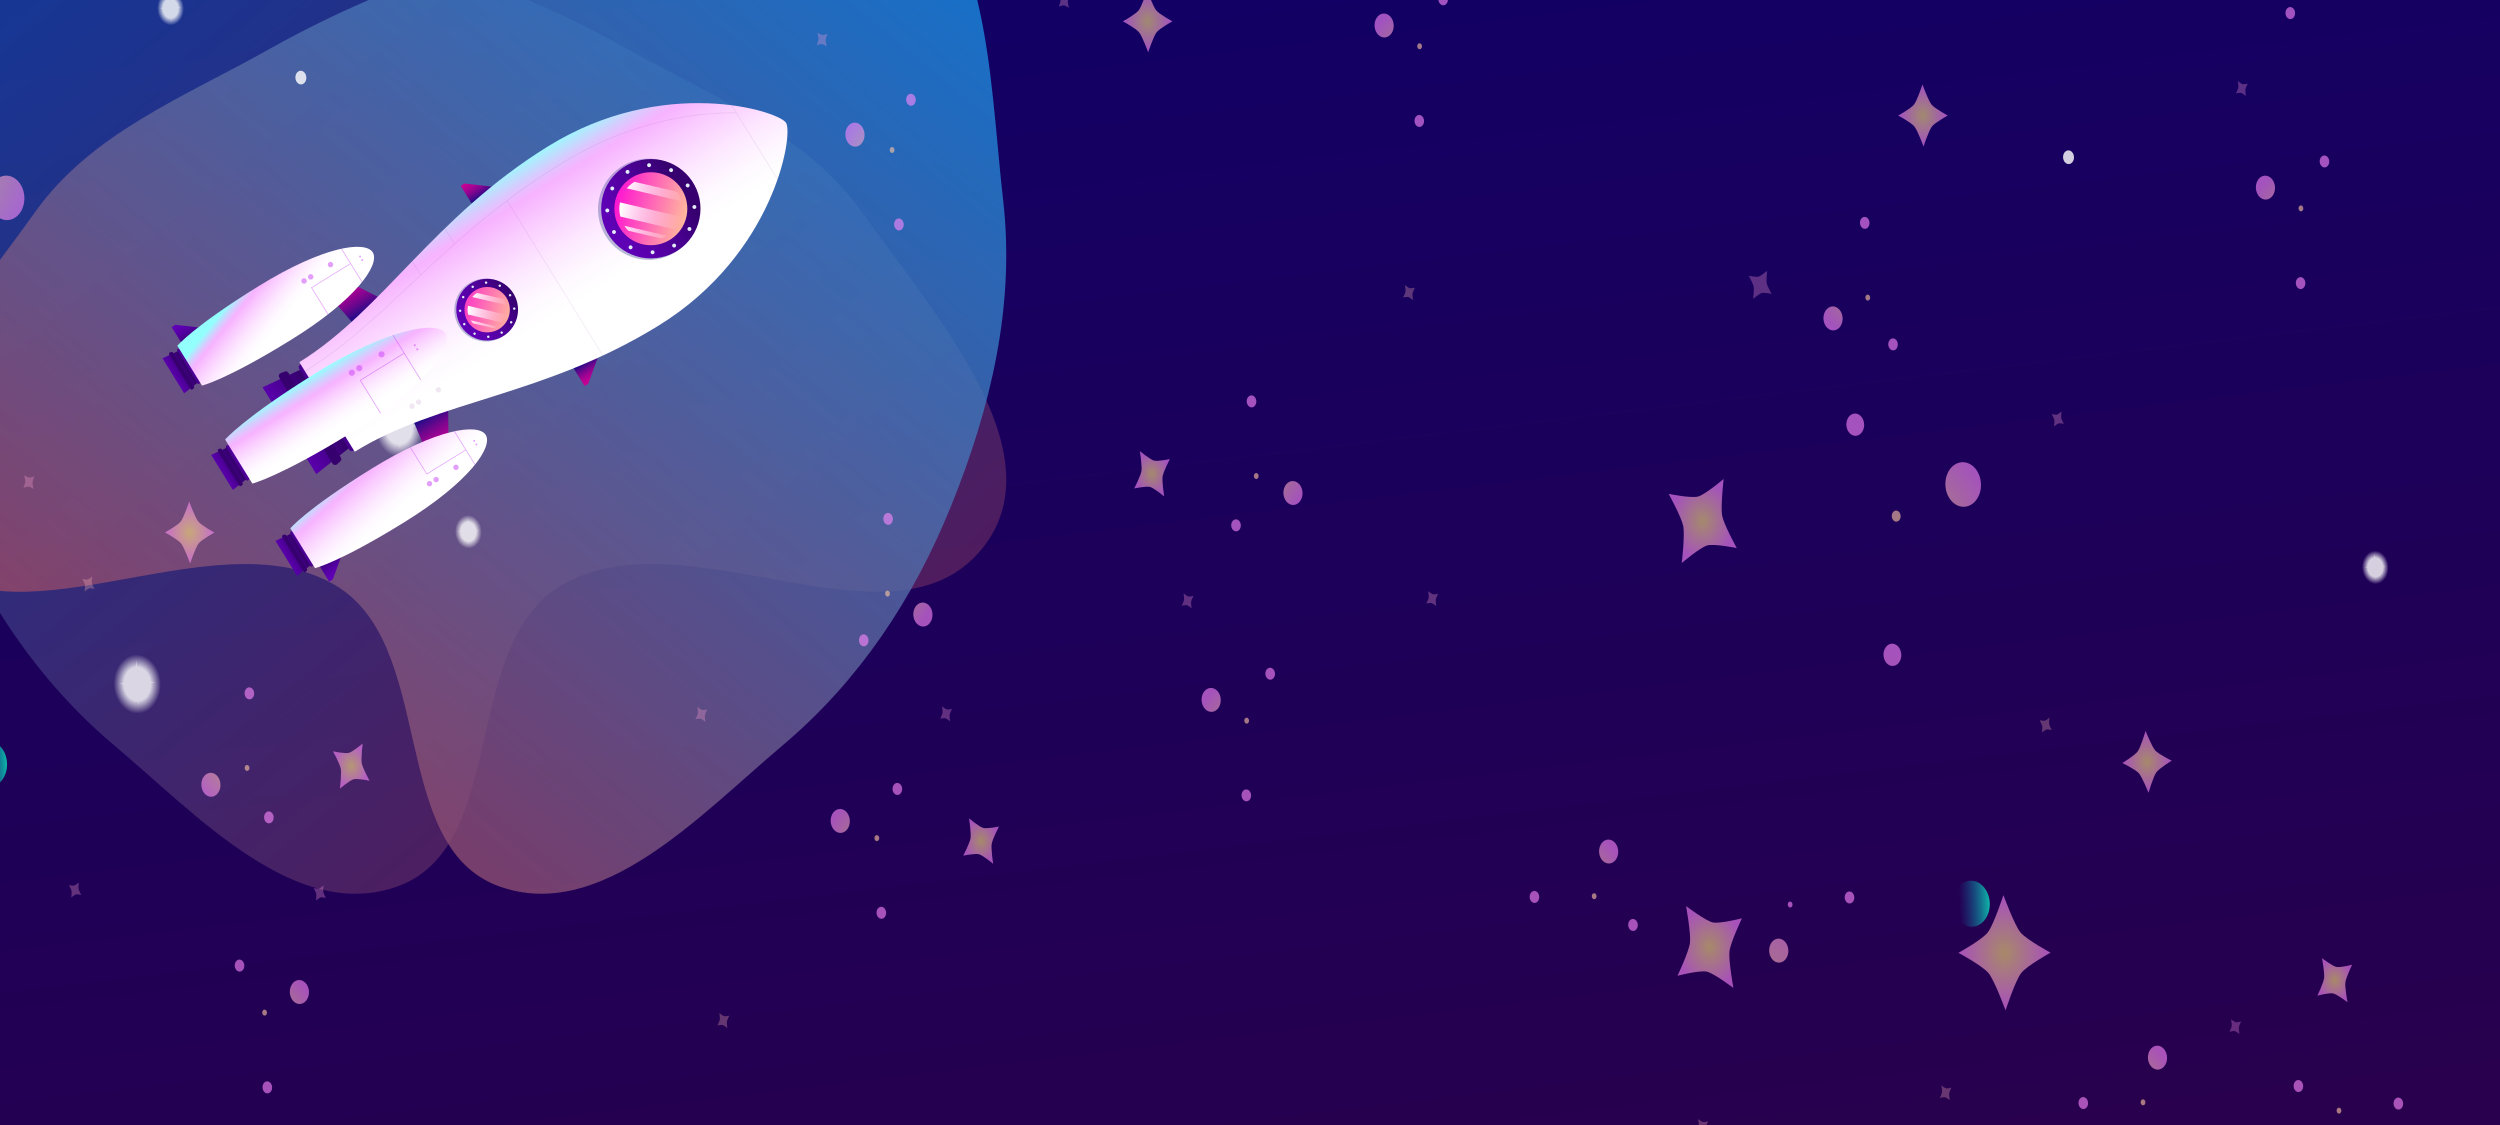 <svg width="800" height="360" viewBox="0 0 800 360" fill="none" xmlns="http://www.w3.org/2000/svg">
<rect x="0" y="0" width="800" height="360" fill="#808080" stroke="none"/>
<g clip-path="url(#clip0_54_1326)">
<rect width="800" height="360" fill="white"/>
<rect width="818" height="421" fill="url(#paint0_linear_54_1326)"/>
<path fill-rule="evenodd" clip-rule="evenodd" d="M127.2 -15.616C153.183 -7.105 176.988 2.309 200.774 15.68C228.043 31.007 257.804 42.573 275.816 67.92C298.502 99.845 338.904 144.951 314.341 175.495C285.699 211.112 219.72 164.146 179.95 187.13C147.171 206.074 162.907 270.849 127.2 283.651C94.599 295.339 62.949 260.752 36.575 238.533C11.988 217.82 -5.403 191.479 -17.372 161.856C-30.113 130.327 -37.883 97.613 -33.993 63.891C-29.343 23.568 -29.994 -29.699 6.813 -47.854C44.935 -66.657 86.748 -28.866 127.2 -15.616Z" fill="url(#paint1_linear_54_1326)" fill-opacity="0.4"/>
<path fill-rule="evenodd" clip-rule="evenodd" d="M159.8 -15.616C133.817 -7.105 110.012 2.309 86.226 15.68C58.957 31.007 29.196 42.573 11.184 67.92C-11.502 99.845 -51.904 144.951 -27.341 175.495C1.301 211.112 67.28 164.146 107.05 187.13C139.829 206.074 124.093 270.849 159.8 283.651C192.401 295.339 224.051 260.752 250.425 238.533C275.012 217.82 292.403 191.479 304.372 161.856C317.112 130.327 324.883 97.613 320.994 63.891C316.343 23.568 316.994 -29.699 280.187 -47.854C242.064 -66.657 200.252 -28.866 159.8 -15.616Z" fill="url(#paint2_linear_54_1326)" fill-opacity="0.8"/>
<mask id="mask0_54_1326" style="mask-type:luminance" maskUnits="userSpaceOnUse" x="-457" y="-115" width="1263" height="1073">
<path d="M756.896 -114.109L-456.94 -56.448L-408.794 957.085L805.043 899.423L756.896 -114.109Z" fill="white"/>
</mask>
<g mask="url(#mask0_54_1326)">
<g opacity="0.6">
<path opacity="0.5" d="M716.655 330.883C716.655 330.883 715.544 330.041 715.118 329.94C714.708 329.858 713.442 330.182 713.442 330.182C713.442 330.182 714.091 328.81 714.163 328.279C714.22 327.768 713.933 326.177 713.933 326.177C713.933 326.177 715.044 327.018 715.47 327.119C715.896 327.201 717.146 326.877 717.146 326.877C717.146 326.877 716.497 328.249 716.425 328.781C716.368 329.291 716.655 330.883 716.655 330.883Z" fill="url(#paint3_radial_54_1326)"/>
<path d="M748.019 354.626C748.361 354.325 748.836 354.424 749.084 354.859C749.332 355.295 749.263 355.887 748.92 356.188C748.578 356.488 748.102 356.389 747.855 355.954C747.607 355.519 747.676 354.926 748.019 354.626ZM734.255 348.636C734.75 349.506 735.716 349.704 736.402 349.103C737.087 348.501 737.224 347.296 736.729 346.426C736.233 345.555 735.267 345.358 734.582 345.959C733.897 346.581 733.76 347.786 734.255 348.636ZM742.357 372.367C743.364 374.107 745.282 374.523 746.651 373.3C748.02 372.077 748.312 369.686 747.305 367.946C746.298 366.206 744.38 365.79 743.011 367.013C741.642 368.236 741.351 370.647 742.357 372.367ZM766.233 354.248C766.729 355.118 767.695 355.316 768.38 354.715C769.065 354.113 769.203 352.908 768.707 352.038C768.212 351.167 767.245 350.97 766.56 351.571C765.875 352.172 765.738 353.378 766.233 354.248Z" fill="url(#paint4_radial_54_1326)"/>
<path d="M686.167 353.582C685.807 353.843 685.33 353.703 685.112 353.226C684.896 352.769 684.997 352.175 685.374 351.913C685.735 351.652 686.212 351.792 686.429 352.269C686.646 352.726 686.527 353.301 686.167 353.582ZM699.495 360.974C699.046 360.06 698.106 359.739 697.386 360.281C696.666 360.824 696.429 361.993 696.878 362.906C697.327 363.819 698.267 364.14 698.987 363.598C699.709 363.076 699.944 361.887 699.495 360.974ZM693.013 336.516C692.131 334.689 690.236 334.068 688.795 335.132C687.353 336.196 686.897 338.554 687.779 340.381C688.66 342.208 690.555 342.829 691.997 341.765C693.455 340.7 693.894 338.343 693.013 336.516ZM667.957 352.009C667.509 351.096 666.569 350.775 665.848 351.317C665.128 351.859 664.891 353.028 665.34 353.941C665.789 354.855 666.729 355.176 667.45 354.633C668.171 354.112 668.407 352.942 667.957 352.009Z" fill="url(#paint5_radial_54_1326)"/>
</g>
<path opacity="0.6" d="M743.045 306.611C743.045 306.611 743.92 311.364 743.718 312.917C743.533 314.49 741.571 318.606 741.571 318.606C741.571 318.606 745.352 317.614 746.599 317.9C747.86 318.165 751.193 320.709 751.193 320.709C751.193 320.709 750.318 315.956 750.52 314.402C750.705 312.829 752.667 308.713 752.667 308.713C752.667 308.713 748.886 309.706 747.639 309.419C746.378 309.154 743.045 306.611 743.045 306.611Z" fill="url(#paint6_radial_54_1326)"/>
<g opacity="0.6">
<path opacity="0.5" d="M546.132 362.814C546.132 362.814 545.021 361.973 544.595 361.871C544.169 361.79 542.919 362.114 542.919 362.114C542.919 362.114 543.568 360.742 543.64 360.21C543.696 359.679 543.41 358.108 543.41 358.108C543.41 358.108 544.521 358.949 544.947 359.051C545.357 359.133 546.623 358.809 546.623 358.809C546.623 358.809 545.974 360.181 545.902 360.712C545.846 361.243 546.132 362.814 546.132 362.814Z" fill="url(#paint7_radial_54_1326)"/>
<path opacity="0.5" d="M623.951 352.047C623.951 352.047 622.841 351.206 622.414 351.105C622.005 351.022 620.739 351.347 620.739 351.347C620.739 351.347 621.387 349.975 621.459 349.443C621.531 348.912 621.23 347.341 621.23 347.341C621.23 347.341 622.34 348.183 622.767 348.284C623.192 348.366 624.442 348.042 624.442 348.042C624.442 348.042 623.794 349.414 623.722 349.945C623.665 350.456 623.951 352.047 623.951 352.047Z" fill="url(#paint8_radial_54_1326)"/>
<path d="M572.391 288.672C572.734 288.371 573.209 288.47 573.457 288.905C573.704 289.341 573.635 289.933 573.293 290.234C572.95 290.534 572.475 290.435 572.227 290C571.979 289.565 572.049 288.972 572.391 288.672ZM523.214 368.007C524.15 369.608 525.937 370.011 527.197 368.874C528.457 367.737 528.741 365.509 527.805 363.908C526.869 362.307 525.082 361.904 523.822 363.041C522.561 364.157 522.294 366.384 523.214 368.007ZM566.729 306.413C567.737 308.153 569.654 308.569 571.024 307.346C572.393 306.123 572.685 303.732 571.678 301.992C570.67 300.252 568.753 299.836 567.383 301.059C566.015 302.302 565.723 304.693 566.729 306.413ZM590.606 288.294C591.101 289.164 592.068 289.362 592.753 288.761C593.438 288.159 593.575 286.954 593.08 286.084C592.584 285.213 591.618 285.015 590.933 285.617C590.247 286.218 590.094 287.424 590.606 288.294Z" fill="url(#paint9_radial_54_1326)"/>
<path d="M510.54 287.628C510.179 287.889 509.702 287.749 509.485 287.271C509.268 286.814 509.37 286.22 509.747 285.959C510.107 285.698 510.584 285.838 510.802 286.315C511.002 286.773 510.899 287.346 510.54 287.628ZM523.868 295.02C523.419 294.106 522.479 293.785 521.759 294.327C521.038 294.869 520.802 296.039 521.251 296.952C521.7 297.865 522.639 298.186 523.36 297.644C524.081 297.122 524.317 295.933 523.868 295.02ZM517.385 270.562C516.504 268.735 514.609 268.114 513.167 269.177C511.725 270.241 511.27 272.6 512.151 274.427C513.033 276.254 514.928 276.875 516.369 275.811C517.811 274.747 518.267 272.389 517.385 270.562ZM492.33 286.055C491.881 285.142 490.941 284.82 490.221 285.363C489.5 285.905 489.264 287.074 489.713 287.987C490.162 288.9 491.102 289.222 491.822 288.679C492.543 288.158 492.764 286.989 492.33 286.055Z" fill="url(#paint10_radial_54_1326)"/>
</g>
<path opacity="0.6" d="M687.522 253.703C687.522 253.703 685.514 248.658 684.417 247.43C683.32 246.182 679.136 244.167 679.136 244.167C679.136 244.167 683.126 241.763 684.084 240.417C685.058 239.07 686.58 233.878 686.58 233.878C686.58 233.878 688.587 238.923 689.684 240.151C690.781 241.399 694.965 243.415 694.965 243.415C694.965 243.415 690.975 245.819 690.017 247.164C689.058 248.49 687.522 253.703 687.522 253.703Z" fill="url(#paint11_radial_54_1326)"/>
<path opacity="0.6" d="M539.54 289.948C539.54 289.948 541.143 298.77 540.794 301.672C540.445 304.573 536.803 312.243 536.803 312.243C536.803 312.243 543.821 310.426 546.149 310.925C548.476 311.424 554.686 316.147 554.686 316.147C554.686 316.147 553.082 307.325 553.431 304.424C553.78 301.522 557.422 293.852 557.422 293.852C557.422 293.852 550.404 295.669 548.077 295.17C545.748 294.651 539.54 289.948 539.54 289.948Z" fill="url(#paint12_radial_54_1326)"/>
<g opacity="0.6">
<path opacity="0.5" d="M10.982 152.423C10.982 152.423 10.419 153.872 10.395 154.401C10.372 154.931 10.753 156.477 10.753 156.477C10.753 156.477 9.583 155.74 9.159 155.699C8.735 155.658 7.508 156.103 7.508 156.103C7.508 156.103 8.071 154.654 8.095 154.125C8.118 153.595 7.737 152.049 7.737 152.049C7.737 152.049 8.907 152.786 9.331 152.827C9.756 152.888 10.982 152.423 10.982 152.423Z" fill="url(#paint13_radial_54_1326)"/>
<path d="M-21.45 57.705C-21.972 56.957 -21.912 55.837 -21.309 55.199C-20.723 54.562 -19.825 54.682 -19.303 55.429C-18.781 56.176 -18.858 57.297 -19.444 57.934C-20.046 58.572 -20.943 58.473 -21.45 57.705ZM-27.611 90.199C-26.422 88.944 -26.301 86.703 -27.33 85.188C-28.359 83.672 -30.153 83.473 -31.342 84.728C-32.532 85.983 -32.652 88.224 -31.623 89.739C-30.594 91.255 -28.8 91.454 -27.611 90.199ZM5.857 68.78C8.22 66.271 8.476 61.769 6.403 58.759C4.346 55.748 0.741 55.33 -1.62 57.86C-3.983 60.369 -4.24 64.851 -2.166 67.881C-0.109 70.892 3.478 71.29 5.857 68.78ZM-25.523 15.66C-24.334 14.405 -24.213 12.165 -25.242 10.649C-26.271 9.134 -28.065 8.934 -29.254 10.19C-30.444 11.445 -30.564 13.685 -29.535 15.201C-28.506 16.716 -26.712 16.936 -25.523 15.66Z" fill="url(#paint14_radial_54_1326)"/>
</g>
<g opacity="0.6">
<path opacity="0.5" d="M342.281 -1.568C342.281 -1.568 341.717 -0.119 341.694 0.411C341.67 0.94 342.052 2.486 342.052 2.486C342.052 2.486 340.881 1.749 340.458 1.709C340.034 1.668 338.806 2.112 338.806 2.112C338.806 2.112 339.37 0.663 339.393 0.134C339.417 -0.396 339.035 -1.942 339.035 -1.942C339.035 -1.942 340.206 -1.205 340.629 -1.164C341.054 -1.103 342.281 -1.568 342.281 -1.568Z" fill="url(#paint15_radial_54_1326)"/>
<path opacity="0.5" d="M264.813 10.808C264.813 10.808 264.25 12.257 264.226 12.786C264.202 13.315 264.584 14.861 264.584 14.861C264.584 14.861 263.414 14.125 262.99 14.084C262.566 14.043 261.338 14.488 261.338 14.488C261.338 14.488 261.902 13.039 261.926 12.509C261.949 11.98 261.568 10.434 261.568 10.434C261.568 10.434 262.738 11.17 263.162 11.211C263.585 11.252 264.813 10.808 264.813 10.808Z" fill="url(#paint16_radial_54_1326)"/>
<path d="M286.084 47.444C286.332 47.879 286.262 48.471 285.92 48.772C285.577 49.072 285.102 48.973 284.854 48.538C284.606 48.103 284.676 47.51 285.018 47.21C285.344 46.889 285.836 47.008 286.084 47.444ZM290.592 30.346C289.907 30.948 289.753 32.154 290.265 33.023C290.761 33.894 291.728 34.112 292.412 33.49C293.097 32.889 293.251 31.683 292.739 30.813C292.228 29.964 291.277 29.745 290.592 30.346ZM271.777 39.936C270.408 41.159 270.116 43.55 271.107 45.29C272.114 47.03 274.032 47.447 275.402 46.244C276.771 45.021 277.063 42.63 276.072 40.89C275.065 39.15 273.146 38.712 271.777 39.936ZM286.745 70.248C286.06 70.849 285.906 72.055 286.418 72.925C286.914 73.795 287.881 74.013 288.565 73.391C289.25 72.79 289.404 71.584 288.892 70.715C288.381 69.845 287.413 69.627 286.745 70.248Z" fill="url(#paint17_radial_54_1326)"/>
</g>
<g opacity="0.6">
<path d="M454.945 14.352C455.145 14.809 455.027 15.404 454.65 15.646C454.288 15.886 453.81 15.726 453.609 15.248C453.408 14.77 453.526 14.195 453.904 13.954C454.265 13.693 454.744 13.874 454.945 14.352ZM461.066 -1.908C460.328 -1.406 460.058 -0.255 460.476 0.68C460.893 1.615 461.835 1.977 462.557 1.475C463.296 0.973 463.565 -0.198 463.148 -1.113C462.731 -2.048 461.805 -2.41 461.066 -1.908ZM441.416 4.775C439.939 5.78 439.416 8.1 440.251 9.97C441.086 11.841 442.953 12.544 444.43 11.54C445.907 10.535 446.429 8.214 445.594 6.344C444.777 4.494 442.894 3.791 441.416 4.775ZM453.426 37.016C452.688 37.518 452.418 38.668 452.835 39.603C453.253 40.538 454.179 40.901 454.917 40.398C455.656 39.896 455.925 38.746 455.508 37.811C455.107 36.875 454.165 36.513 453.426 37.016Z" fill="url(#paint18_radial_54_1326)"/>
</g>
<g opacity="0.6">
<path opacity="0.5" d="M460.207 190.001C460.207 190.001 459.509 191.355 459.436 191.866C459.363 192.377 459.601 193.971 459.601 193.971C459.601 193.971 458.504 193.068 458.093 192.966C457.683 192.864 456.414 193.127 456.414 193.127C456.414 193.127 457.112 191.773 457.185 191.262C457.258 190.75 457.02 189.157 457.02 189.157C457.02 189.157 458.117 190.06 458.528 190.162C458.939 190.285 460.207 190.001 460.207 190.001Z" fill="url(#paint19_radial_54_1326)"/>
<path opacity="0.5" d="M452.781 92.063C452.781 92.063 452.083 93.417 452.01 93.928C451.937 94.439 452.175 96.033 452.175 96.033C452.175 96.033 451.077 95.13 450.667 95.028C450.256 94.926 448.988 95.189 448.988 95.189C448.988 95.189 449.686 93.835 449.759 93.324C449.832 92.812 449.594 91.219 449.594 91.219C449.594 91.219 450.691 92.121 451.101 92.224C451.512 92.326 452.781 92.063 452.781 92.063Z" fill="url(#paint20_radial_54_1326)"/>
<path opacity="0.5" d="M381.925 190.692C381.925 190.692 381.227 192.046 381.154 192.558C381.081 193.069 381.319 194.663 381.319 194.663C381.319 194.663 380.221 193.76 379.811 193.657C379.401 193.555 378.132 193.818 378.132 193.818C378.132 193.818 378.83 192.465 378.903 191.953C378.976 191.442 378.738 189.848 378.738 189.848C378.738 189.848 379.835 190.751 380.246 190.853C380.657 190.976 381.925 190.692 381.925 190.692Z" fill="url(#paint21_radial_54_1326)"/>
<path d="M401.361 152.854C401.129 152.418 401.215 151.825 401.557 151.524C401.901 151.244 402.377 151.364 402.625 151.799C402.856 152.235 402.771 152.828 402.428 153.129C402.086 153.429 401.61 153.31 401.361 152.854ZM396.388 169.73C397.09 169.148 397.277 167.961 396.797 167.069C396.317 166.178 395.363 165.918 394.661 166.5C393.959 167.082 393.772 168.269 394.252 169.161C394.732 170.052 395.686 170.312 396.388 169.73ZM415.47 160.981C416.875 159.817 417.232 157.444 416.289 155.68C415.345 153.917 413.423 153.399 412.033 154.542C410.629 155.705 410.271 158.079 411.215 159.842C412.159 161.626 414.064 162.125 415.47 160.981ZM401.349 130.06C402.051 129.478 402.238 128.291 401.758 127.399C401.277 126.508 400.324 126.248 399.622 126.83C398.92 127.412 398.733 128.6 399.213 129.491C399.693 130.382 400.646 130.642 401.349 130.06Z" fill="url(#paint22_radial_54_1326)"/>
<path d="M399.599 230.161C399.8 230.639 399.681 231.213 399.303 231.455C398.942 231.695 398.464 231.535 398.263 231.057C398.062 230.599 398.18 230.004 398.558 229.763C398.919 229.502 399.382 229.683 399.599 230.161ZM405.704 213.902C404.966 214.404 404.696 215.555 405.113 216.49C405.531 217.425 406.473 217.786 407.211 217.284C407.95 216.782 408.219 215.631 407.802 214.696C407.384 213.761 406.443 213.399 405.704 213.902ZM386.07 220.584C384.593 221.589 384.07 223.909 384.905 225.779C385.74 227.65 387.607 228.353 389.084 227.348C390.561 226.344 391.083 224.023 390.248 222.153C389.414 220.303 387.548 219.6 386.07 220.584ZM398.08 252.825C397.342 253.327 397.072 254.477 397.489 255.412C397.907 256.347 398.832 256.71 399.571 256.207C400.309 255.705 400.579 254.555 400.162 253.62C399.744 252.685 398.82 252.342 398.08 252.825Z" fill="url(#paint23_radial_54_1326)"/>
</g>
<path opacity="0.6" d="M375.186 6.824C375.186 6.824 371.123 9.049 370.113 10.336C369.104 11.623 367.418 16.762 367.418 16.762C367.418 16.762 365.552 11.63 364.501 10.338C363.45 9.048 359.306 6.827 359.306 6.827C359.306 6.827 363.369 4.602 364.378 3.315C365.388 2.028 367.074 -3.111 367.074 -3.111C367.074 -3.111 368.94 2.021 369.991 3.312C371.042 4.624 375.186 6.824 375.186 6.824Z" fill="url(#paint24_radial_54_1326)"/>
<path opacity="0.6" d="M362.951 156.304C362.951 156.304 366.757 155.494 368.005 155.82C369.254 156.147 372.528 158.836 372.528 158.836C372.528 158.836 371.798 154.055 372.033 152.5C372.267 150.945 374.346 146.905 374.346 146.905C374.346 146.905 370.54 147.716 369.292 147.389C368.043 147.062 364.769 144.373 364.769 144.373C364.769 144.373 365.499 149.154 365.264 150.709C365.014 152.265 362.951 156.304 362.951 156.304Z" fill="url(#paint25_radial_54_1326)"/>
<g opacity="0.6">
<path opacity="0.5" d="M797.572 26.092C797.572 26.092 796.874 27.446 796.801 27.957C796.728 28.468 796.966 30.062 796.966 30.062C796.966 30.062 795.868 29.159 795.458 29.057C795.048 28.955 793.779 29.218 793.779 29.218C793.779 29.218 794.477 27.864 794.55 27.353C794.623 26.842 794.385 25.248 794.385 25.248C794.385 25.248 795.482 26.151 795.892 26.253C796.303 26.355 797.572 26.092 797.572 26.092Z" fill="url(#paint26_radial_54_1326)"/>
<path opacity="0.5" d="M719.289 26.763C719.289 26.763 718.59 28.117 718.517 28.628C718.444 29.14 718.682 30.733 718.682 30.733C718.682 30.733 717.585 29.831 717.175 29.728C716.764 29.626 715.495 29.889 715.495 29.889C715.495 29.889 716.193 28.536 716.266 28.024C716.339 27.513 716.102 25.919 716.102 25.919C716.102 25.919 717.199 26.822 717.609 26.924C718.021 27.047 719.289 26.763 719.289 26.763Z" fill="url(#paint27_radial_54_1326)"/>
<path d="M738.74 -11.076C738.509 -11.512 738.594 -12.105 738.937 -12.406C739.28 -12.686 739.756 -12.566 740.004 -12.131C740.236 -11.695 740.15 -11.102 739.808 -10.801C739.449 -10.5 738.973 -10.62 738.74 -11.076ZM733.751 5.8C734.453 5.218 734.64 4.031 734.16 3.14C733.68 2.248 732.727 1.989 732.024 2.571C731.322 3.153 731.135 4.34 731.615 5.231C732.096 6.123 733.049 6.382 733.751 5.8ZM752.833 -2.948C754.238 -4.112 754.596 -6.486 753.652 -8.249C752.691 -10.032 750.786 -10.531 749.397 -9.388C747.992 -8.224 747.634 -5.85 748.578 -4.087C749.522 -2.303 751.428 -1.805 752.833 -2.948ZM738.712 -33.869C739.414 -34.451 739.601 -35.639 739.121 -36.53C738.641 -37.421 737.687 -37.681 736.985 -37.099C736.283 -36.517 736.096 -35.33 736.576 -34.438C737.057 -33.547 738.01 -33.288 738.712 -33.869Z" fill="url(#paint28_radial_54_1326)"/>
<path d="M736.963 66.231C737.164 66.71 737.045 67.284 736.667 67.525C736.306 67.766 735.828 67.606 735.626 67.128C735.425 66.65 735.544 66.075 735.922 65.834C736.283 65.593 736.745 65.754 736.963 66.231ZM743.084 49.972C742.346 50.474 742.076 51.625 742.493 52.56C742.911 53.495 743.836 53.857 744.575 53.355C745.313 52.852 745.582 51.682 745.166 50.767C744.748 49.832 743.807 49.491 743.084 49.972ZM723.434 56.655C721.956 57.66 721.434 59.98 722.269 61.85C723.104 63.72 724.97 64.424 726.448 63.419C727.925 62.415 728.447 60.094 727.612 58.224C726.778 56.374 724.912 55.67 723.434 56.655ZM735.444 88.895C734.705 89.398 734.436 90.548 734.853 91.483C735.271 92.418 736.212 92.78 736.935 92.278C737.673 91.776 737.943 90.626 737.525 89.69C737.108 88.755 736.183 88.413 735.444 88.895Z" fill="url(#paint29_radial_54_1326)"/>
</g>
<path opacity="0.6" d="M623.291 36.971C623.291 36.971 619.147 34.771 618.095 33.46C617.045 32.169 615.179 27.036 615.179 27.036C615.179 27.036 613.508 32.154 612.483 33.462C611.474 34.749 607.411 36.974 607.411 36.974C607.411 36.974 611.538 39.175 612.606 40.486C613.657 41.777 615.523 46.91 615.523 46.91C615.523 46.91 617.194 41.792 618.218 40.483C619.228 39.196 623.291 36.971 623.291 36.971Z" fill="url(#paint30_radial_54_1326)"/>
<g opacity="0.6">
<path opacity="0.5" d="M660.436 135.631C660.436 135.631 659.69 134.285 659.602 133.781C659.496 133.258 659.696 131.664 659.696 131.664C659.696 131.664 658.636 132.567 658.235 132.668C657.819 132.789 656.54 132.504 656.54 132.504C656.54 132.504 657.285 133.85 657.375 134.374C657.481 134.898 657.281 136.492 657.281 136.492C657.281 136.492 658.341 135.588 658.742 135.488C659.158 135.367 660.436 135.631 660.436 135.631Z" fill="url(#paint31_radial_54_1326)"/>
<path opacity="0.5" d="M656.573 233.597C656.573 233.597 655.828 232.251 655.739 231.747C655.633 231.224 655.833 229.63 655.833 229.63C655.833 229.63 654.773 230.534 654.373 230.634C653.957 230.755 652.678 230.471 652.678 230.471C652.678 230.471 653.423 231.817 653.512 232.32C653.618 232.844 653.418 234.438 653.418 234.438C653.418 234.438 654.478 233.534 654.895 233.433C655.296 233.333 656.573 233.597 656.573 233.597Z" fill="url(#paint32_radial_54_1326)"/>
<path opacity="0.5" d="M566.892 94.037C566.892 94.037 565.525 91.543 565.333 90.576C565.157 89.61 565.487 86.648 565.487 86.648C565.487 86.648 563.522 88.306 562.754 88.525C561.985 88.724 559.61 88.248 559.61 88.248C559.61 88.248 560.977 90.743 561.169 91.709C561.345 92.676 561.015 95.637 561.015 95.637C561.015 95.637 562.98 93.98 563.749 93.76C564.517 93.541 566.892 94.037 566.892 94.037Z" fill="url(#paint33_radial_54_1326)"/>
<path d="M607.524 163.662C608.199 164.199 608.397 165.307 607.998 166.118C607.583 166.95 606.702 167.175 606.045 166.658C605.37 166.121 605.172 165.013 605.571 164.202C605.97 163.37 606.85 163.125 607.524 163.662ZM591.255 133.96C590.425 135.604 590.854 137.819 592.187 138.893C593.519 139.968 595.281 139.478 596.111 137.833C596.941 136.189 596.511 133.974 595.179 132.9C593.83 131.826 592.069 132.316 591.255 133.96ZM623.363 151.167C621.719 154.475 622.545 158.885 625.227 161.033C627.907 163.161 631.415 162.222 633.074 158.913C634.717 155.605 633.892 151.195 631.21 149.047C628.514 146.919 625.006 147.858 623.363 151.167ZM603.14 207.611C602.31 209.256 602.739 211.47 604.072 212.544C605.404 213.619 607.165 213.129 607.996 211.485C608.826 209.84 608.396 207.626 607.064 206.551C605.715 205.478 603.953 205.947 603.14 207.611Z" fill="url(#paint34_radial_54_1326)"/>
<path d="M597.339 96.086C596.954 95.84 596.813 95.257 597.001 94.781C597.19 94.305 597.652 94.141 598.037 94.387C598.422 94.632 598.563 95.215 598.375 95.691C598.186 96.147 597.724 96.332 597.339 96.086ZM607.136 111.101C607.514 110.169 607.215 109.005 606.462 108.513C605.708 108.02 604.784 108.369 604.407 109.301C604.029 110.233 604.328 111.397 605.081 111.89C605.835 112.402 606.76 112.054 607.136 111.101ZM589.315 103.7C590.086 101.834 589.472 99.507 587.948 98.502C586.441 97.497 584.593 98.215 583.823 100.1C583.068 101.965 583.665 104.293 585.189 105.297C586.712 106.281 588.56 105.564 589.315 103.7ZM598.087 72.219C598.464 71.287 598.166 70.123 597.412 69.63C596.659 69.138 595.735 69.487 595.357 70.419C594.98 71.351 595.279 72.515 596.032 73.007C596.785 73.5 597.71 73.151 598.087 72.219Z" fill="url(#paint35_radial_54_1326)"/>
</g>
<path opacity="0.6" d="M656.179 304.845C656.179 304.845 648.49 300.741 646.526 298.335C644.563 295.93 641.094 286.424 641.094 286.424C641.094 286.424 637.978 295.958 636.097 298.363C634.216 300.769 626.692 304.905 626.692 304.905C626.692 304.905 634.364 309.01 636.344 311.415C638.308 313.821 641.776 323.326 641.776 323.326C641.776 323.326 644.892 313.792 646.773 311.387C648.654 308.981 656.179 304.845 656.179 304.845Z" fill="url(#paint36_radial_54_1326)"/>
<path opacity="0.6" d="M533.97 158.034C533.97 158.034 541.096 159.503 543.387 158.887C545.677 158.27 551.57 153.256 551.57 153.256C551.57 153.256 550.549 162.142 551.091 165.022C551.634 167.901 555.768 175.385 555.768 175.385C555.768 175.385 548.643 173.915 546.352 174.532C544.062 175.148 538.169 180.162 538.169 180.162C538.169 180.162 539.19 171.276 538.648 168.396C538.089 165.518 533.97 158.034 533.97 158.034Z" fill="url(#paint37_radial_54_1326)"/>
<g opacity="0.6">
<path opacity="0.5" d="M222.546 230.14C222.546 230.14 223.245 228.807 223.317 228.275C223.407 227.763 223.169 226.169 223.169 226.169C223.169 226.169 224.25 227.073 224.677 227.174C225.088 227.297 226.357 227.033 226.357 227.033C226.357 227.033 225.658 228.367 225.586 228.899C225.496 229.411 225.734 231.004 225.734 231.004C225.734 231.004 224.653 230.101 224.227 229.999C223.816 229.897 222.546 230.14 222.546 230.14Z" fill="url(#paint38_radial_54_1326)"/>
<path opacity="0.5" d="M229.57 328.138C229.57 328.138 230.269 326.804 230.341 326.273C230.43 325.76 230.192 324.167 230.192 324.167C230.192 324.167 231.273 325.07 231.7 325.172C232.111 325.295 233.38 325.031 233.38 325.031C233.38 325.031 232.681 326.365 232.609 326.896C232.52 327.408 232.758 329.002 232.758 329.002C232.758 329.002 231.677 328.099 231.25 327.997C230.839 327.874 229.57 328.138 229.57 328.138Z" fill="url(#paint39_radial_54_1326)"/>
<path opacity="0.5" d="M300.837 229.976C300.837 229.976 301.536 228.643 301.609 228.111C301.698 227.599 301.46 226.005 301.46 226.005C301.46 226.005 302.541 226.909 302.967 227.011C303.379 227.133 304.648 226.87 304.648 226.87C304.648 226.87 303.949 228.203 303.877 228.735C303.787 229.247 304.025 230.841 304.025 230.841C304.025 230.841 302.944 229.937 302.518 229.836C302.106 229.713 300.837 229.976 300.837 229.976Z" fill="url(#paint40_radial_54_1326)"/>
<path d="M281.233 267.68C281.465 268.136 281.38 268.73 281.02 269.011C280.661 269.292 280.185 269.173 279.952 268.716C279.719 268.26 279.805 267.667 280.165 267.386C280.524 267.104 281 267.224 281.233 267.68ZM286.289 250.842C285.587 251.423 285.4 252.611 285.88 253.502C286.36 254.394 287.313 254.653 288.016 254.071C288.718 253.489 288.905 252.302 288.425 251.411C287.944 250.519 286.992 250.28 286.289 250.842ZM267.169 259.47C265.763 260.614 265.389 262.988 266.334 264.772C267.278 266.555 269.184 267.074 270.59 265.931C271.996 264.787 272.369 262.413 271.425 260.629C270.48 258.845 268.574 258.327 267.169 259.47ZM281.164 290.478C280.462 291.06 280.275 292.248 280.755 293.139C281.236 294.03 282.189 294.29 282.891 293.708C283.593 293.126 283.78 291.939 283.3 291.048C282.82 290.156 281.867 289.897 281.164 290.478Z" fill="url(#paint41_radial_54_1326)"/>
<path d="M283.336 190.398C283.135 189.92 283.27 189.345 283.632 189.104C284.01 188.863 284.472 189.044 284.673 189.502C284.874 189.98 284.739 190.555 284.377 190.796C284 191.058 283.538 190.876 283.336 190.398ZM277.147 206.6C277.886 206.098 278.155 204.947 277.738 204.012C277.32 203.077 276.395 202.715 275.656 203.217C274.918 203.72 274.648 204.87 275.066 205.805C275.467 206.741 276.409 207.103 277.147 206.6ZM296.821 200.058C298.299 199.074 298.837 196.752 298.018 194.861C297.199 192.991 295.331 192.267 293.837 193.252C292.359 194.236 291.821 196.558 292.64 198.449C293.459 200.32 295.327 201.043 296.821 200.058ZM284.936 167.731C285.675 167.228 285.944 166.078 285.527 165.143C285.109 164.208 284.184 163.845 283.445 164.348C282.707 164.85 282.437 166.001 282.854 166.936C283.272 167.871 284.197 168.233 284.936 167.731Z" fill="url(#paint42_radial_54_1326)"/>
</g>
<path opacity="0.6" d="M319.671 264.493C319.671 264.493 315.865 265.283 314.615 264.936C313.366 264.589 310.108 261.9 310.108 261.9C310.108 261.9 310.821 266.681 310.571 268.237C310.32 269.793 308.24 273.813 308.24 273.813C308.24 273.813 312.047 273.022 313.296 273.369C314.546 273.716 317.804 276.406 317.804 276.406C317.804 276.406 317.09 271.625 317.341 270.069C317.591 268.513 319.671 264.493 319.671 264.493Z" fill="url(#paint43_radial_54_1326)"/>
<g opacity="0.6">
<path opacity="0.5" d="M22.062 283.222C22.062 283.222 22.791 284.569 22.897 285.092C22.987 285.616 22.803 287.21 22.803 287.21C22.803 287.21 23.864 286.326 24.28 286.205C24.697 286.104 25.974 286.368 25.974 286.368C25.974 286.368 25.245 285.021 25.14 284.498C25.05 283.974 25.233 282.381 25.233 282.381C25.233 282.381 24.172 283.264 23.756 283.385C23.34 283.507 22.062 283.222 22.062 283.222Z" fill="url(#paint44_radial_54_1326)"/>
<path opacity="0.5" d="M26.332 185.297C26.332 185.297 27.061 186.644 27.167 187.167C27.256 187.691 27.073 189.285 27.073 189.285C27.073 189.285 28.134 188.401 28.549 188.28C28.966 188.179 30.244 188.443 30.244 188.443C30.244 188.443 29.515 187.096 29.409 186.573C29.32 186.049 29.503 184.456 29.503 184.456C29.503 184.456 28.442 185.339 28.026 185.461C27.609 185.562 26.332 185.297 26.332 185.297Z" fill="url(#paint45_radial_54_1326)"/>
<path opacity="0.5" d="M100.374 284.175C100.374 284.175 101.103 285.522 101.209 286.045C101.298 286.569 101.114 288.162 101.114 288.162C101.114 288.162 102.176 287.279 102.592 287.157C103.008 287.056 104.286 287.321 104.286 287.321C104.286 287.321 103.557 285.974 103.451 285.451C103.361 284.927 103.545 283.333 103.545 283.333C103.545 283.333 102.484 284.217 102.068 284.338C101.652 284.459 100.374 284.175 100.374 284.175Z" fill="url(#paint46_radial_54_1326)"/>
<path d="M78.65 246.545C78.296 246.257 78.186 245.652 78.409 245.215C78.631 244.778 79.112 244.654 79.466 244.941C79.821 245.229 79.93 245.834 79.708 246.271C79.485 246.708 79.021 246.832 78.65 246.545ZM87.345 262.608C87.79 261.713 87.571 260.525 86.846 259.95C86.121 259.375 85.176 259.623 84.732 260.518C84.288 261.413 84.506 262.601 85.231 263.176C85.955 263.731 86.9 263.483 87.345 262.608ZM70.095 253.229C70.984 251.46 70.547 249.083 69.112 247.912C67.679 246.761 65.788 247.257 64.883 249.027C63.994 250.796 64.431 253.173 65.865 254.344C67.315 255.494 69.206 254.998 70.095 253.229ZM81.113 222.922C81.557 222.027 81.338 220.839 80.614 220.264C79.889 219.688 78.944 219.937 78.499 220.831C78.055 221.726 78.274 222.914 78.999 223.489C79.723 224.044 80.668 223.796 81.113 222.922Z" fill="url(#paint47_radial_54_1326)"/>
<path d="M85.016 323.18C85.401 323.426 85.542 324.009 85.354 324.485C85.165 324.961 84.703 325.125 84.318 324.879C83.933 324.634 83.792 324.051 83.98 323.575C84.17 323.119 84.631 322.935 85.016 323.18ZM75.28 308.08C74.902 309.013 75.201 310.177 75.955 310.69C76.709 311.182 77.633 310.833 78.026 309.9C78.404 308.968 78.105 307.804 77.351 307.291C76.582 306.8 75.657 307.148 75.28 308.08ZM93.076 315.626C92.305 317.491 92.902 319.819 94.41 320.824C95.917 321.83 97.766 321.132 98.537 319.267C99.308 317.402 98.711 315.074 97.203 314.069C95.678 313.044 93.831 313.761 93.076 315.626ZM84.171 347.052C83.793 347.984 84.092 349.148 84.846 349.661C85.6 350.153 86.524 349.804 86.918 348.872C87.295 347.939 86.996 346.775 86.242 346.262C85.472 345.75 84.547 346.099 84.171 347.052Z" fill="url(#paint48_radial_54_1326)"/>
</g>
<path opacity="0.6" d="M52.76 170.369C52.76 170.369 56.889 172.611 57.94 173.902C58.991 175.193 60.841 180.326 60.841 180.326C60.841 180.326 62.544 175.207 63.554 173.92C64.563 172.632 68.627 170.428 68.627 170.428C68.627 170.428 64.498 168.186 63.447 166.895C62.396 165.604 60.547 160.471 60.547 160.471C60.547 160.471 58.843 165.59 57.834 166.877C56.825 168.185 52.76 170.369 52.76 170.369Z" fill="url(#paint49_radial_54_1326)"/>
<path opacity="0.6" d="M118.257 249.844C118.257 249.844 114.422 249.031 113.189 249.353C111.955 249.676 108.773 252.346 108.773 252.346C108.773 252.346 109.34 247.565 109.056 246.015C108.771 244.464 106.568 240.424 106.568 240.424C106.568 240.424 110.402 241.237 111.636 240.914C112.87 240.592 116.052 237.921 116.052 237.921C116.052 237.921 115.484 242.702 115.769 244.253C116.036 245.785 118.257 249.844 118.257 249.844Z" fill="url(#paint50_radial_54_1326)"/>
</g>
<mask id="mask1_54_1326" style="mask-type:luminance" maskUnits="userSpaceOnUse" x="-457" y="-115" width="1263" height="1073">
<path d="M756.896 -114.109L-456.94 -56.448L-408.794 957.085L805.043 899.423L756.896 -114.109Z" fill="white"/>
</mask>
<g mask="url(#mask1_54_1326)">
<g opacity="0.81">
<path d="M54.772 6.808C54.66 4.456 56.091 2.479 57.968 2.389C56.091 2.479 54.479 0.645 54.367 -1.706C54.479 0.645 53.048 2.623 51.171 2.712C53.048 2.623 54.66 4.456 54.772 6.808Z" fill="white"/>
<path d="M58.867 2.53C59.008 5.489 57.212 7.972 54.849 8.084C52.486 8.196 50.462 5.895 50.322 2.935C50.181 -0.024 51.977 -2.507 54.34 -2.619C56.703 -2.731 58.727 -0.43 58.867 2.53Z" fill="url(#paint51_radial_54_1326)"/>
<path d="M760.299 185.619C760.187 183.268 761.618 181.29 763.495 181.201C761.618 181.29 760.006 179.457 759.894 177.106C760.006 179.457 758.575 181.435 756.698 181.524C758.575 181.435 760.187 183.268 760.299 185.619Z" fill="white"/>
<path d="M764.378 181.342C764.518 184.301 762.722 186.784 760.359 186.896C757.996 187.009 755.973 184.707 755.832 181.748C755.692 178.788 757.488 176.306 759.851 176.193C762.214 176.081 764.237 178.382 764.378 181.342Z" fill="url(#paint52_radial_54_1326)"/>
<path d="M150.075 174.238C149.963 171.887 151.394 169.909 153.272 169.82C151.394 169.909 149.782 168.076 149.671 165.725C149.782 168.076 148.352 170.054 146.474 170.143C148.352 170.054 149.963 171.887 150.075 174.238Z" fill="white"/>
<path d="M150.136 175.515C152.496 175.403 154.295 172.917 154.154 169.961C154.014 167.005 151.987 164.7 149.627 164.813C147.268 164.925 145.469 167.411 145.609 170.367C145.749 173.322 147.776 175.628 150.136 175.515Z" fill="url(#paint53_radial_54_1326)"/>
<path d="M128.022 143.999C127.824 139.843 130.352 136.371 133.654 136.214C130.336 136.372 127.506 133.134 127.309 128.998C127.507 133.154 124.979 136.626 121.677 136.783C124.978 136.606 127.824 139.843 128.022 143.999Z" fill="white"/>
<path d="M128.129 146.249C132.294 146.051 135.47 141.661 135.222 136.444C134.974 131.227 131.397 127.159 127.231 127.356C123.066 127.554 119.89 131.944 120.138 137.161C120.386 142.378 123.964 146.447 128.129 146.249Z" fill="url(#paint54_radial_54_1326)"/>
<path d="M44.264 226.094C44.066 221.939 46.594 218.466 49.895 218.309C46.578 218.467 43.747 215.229 43.551 211.094C43.748 215.249 41.221 218.722 37.919 218.878C41.22 218.701 44.066 221.939 44.264 226.094Z" fill="white"/>
<path d="M44.37 228.344C48.536 228.146 51.711 223.757 51.464 218.54C51.216 213.323 47.638 209.254 43.473 209.452C39.308 209.65 36.132 214.039 36.38 219.256C36.627 224.473 40.205 228.542 44.37 228.344Z" fill="url(#paint55_radial_54_1326)"/>
<path d="M-3.275 251.818C-0.03 251.664 2.443 248.244 2.25 244.18C2.057 240.116 -0.729 236.947 -3.974 237.101C-7.219 237.255 -9.693 240.675 -9.5 244.739C-9.307 248.802 -6.52 251.972 -3.275 251.818Z" fill="url(#paint56_linear_54_1326)"/>
<path d="M631.193 296.544C634.438 296.39 636.912 292.971 636.719 288.907C636.526 284.843 633.739 281.674 630.494 281.828C627.249 281.982 624.776 285.401 624.969 289.465C625.162 293.529 627.949 296.698 631.193 296.544Z" fill="url(#paint57_linear_54_1326)"/>
<path d="M663.678 50.229C663.736 51.446 663.006 52.455 662.035 52.502C661.063 52.548 660.239 51.591 660.183 50.395C660.126 49.199 660.855 48.169 661.827 48.123C662.798 48.077 663.622 49.033 663.678 50.229Z" fill="white"/>
<path d="M98.025 24.744C98.083 25.96 97.353 26.97 96.381 27.017C95.41 27.063 94.586 26.106 94.529 24.91C94.473 23.714 95.202 22.684 96.173 22.638C97.128 22.593 97.969 23.548 98.025 24.744Z" fill="white"/>
</g>
</g>
<path d="M71.042 151.175L67.578 145.571L74.589 142.305C74.788 142.211 75.025 142.283 75.141 142.471L77.899 146.933L80.657 151.396C80.773 151.584 80.729 151.826 80.558 151.964L74.507 156.78L71.042 151.175Z" fill="url(#paint58_linear_54_1326)"/>
<path d="M76.603 155.423L73.16 149.862L69.718 144.302C69.591 144.098 69.68 143.833 69.9 143.745L70.424 143.535C70.595 143.469 70.794 143.53 70.888 143.69L74.275 149.162L77.662 154.64C77.761 154.799 77.728 155.004 77.59 155.125L77.171 155.5C77.005 155.666 76.73 155.627 76.603 155.423Z" fill="url(#paint59_linear_54_1326)"/>
<path d="M78.765 153.624L75.532 148.401L72.3 143.177C72.173 142.973 72.261 142.708 72.482 142.619L73.006 142.41C73.177 142.344 73.376 142.404 73.469 142.564L76.647 147.705L79.824 152.847C79.923 153.007 79.89 153.211 79.752 153.332L79.333 153.707C79.168 153.867 78.892 153.829 78.765 153.624Z" fill="url(#paint60_linear_54_1326)"/>
<path d="M110.225 89.553L124.109 96.614L112.983 103.498L105.552 94.843L110.225 89.553Z" fill="url(#paint61_linear_54_1326)"/>
<path d="M143.532 143.375L143.405 127.797L132.279 134.682L136.708 145.196L143.532 143.375Z" fill="url(#paint62_linear_54_1326)"/>
<path d="M191.767 113.135L188.242 122.788L187.056 123.522L183.382 117.576L191.767 113.135Z" fill="url(#paint63_linear_54_1326)"/>
<path d="M158.812 59.875L148.602 58.728L147.416 59.456L151.095 65.402L158.812 59.875Z" fill="url(#paint64_linear_54_1326)"/>
<path d="M92.622 137.826L84.028 123.936L101.409 115.832C101.906 115.601 102.496 115.777 102.783 116.241L109.629 127.306L116.474 138.366C116.761 138.83 116.657 139.437 116.226 139.779L101.216 151.716L92.622 137.826Z" fill="url(#paint65_linear_54_1326)"/>
<path d="M106.413 148.356L97.885 134.571L89.356 120.786C89.047 120.284 89.263 119.622 89.814 119.407L91.116 118.888C91.541 118.717 92.032 118.883 92.269 119.269L100.67 132.844L109.072 146.42C109.314 146.812 109.243 147.319 108.901 147.623L107.858 148.56C107.411 148.958 106.722 148.858 106.413 148.356Z" fill="url(#paint66_linear_54_1326)"/>
<path d="M111.764 143.894L103.749 130.941L95.733 117.989C95.424 117.487 95.64 116.825 96.191 116.61L97.493 116.092C97.918 115.921 98.409 116.086 98.646 116.472L106.534 129.215L114.423 141.957C114.665 142.349 114.594 142.857 114.252 143.16L113.209 144.098C112.768 144.489 112.078 144.396 111.764 143.894Z" fill="url(#paint67_linear_54_1326)"/>
<path d="M251.547 39.316C249.142 35.432 212.265 24.003 175.416 46.801C138.562 69.606 122.57 99.317 95.783 115.893L104.648 130.219L113.512 144.545C140.305 127.968 174.026 126.909 210.881 104.105C247.724 81.306 253.946 43.199 251.547 39.316Z" fill="url(#paint68_linear_54_1326)"/>
<path opacity="0.3" d="M221.345 58.441C216.634 50.828 206.649 48.478 199.037 53.189C191.424 57.9 189.074 67.885 193.785 75.497C198.496 83.11 208.481 85.46 216.093 80.749C223.706 76.038 226.056 66.048 221.345 58.441ZM214.019 76.97C208.536 80.362 201.337 78.669 197.945 73.186C194.552 67.703 196.246 60.504 201.729 57.111C207.212 53.719 214.411 55.412 217.803 60.895C221.196 66.379 219.502 73.572 214.019 76.97Z" fill="#172879"/>
<path d="M208.266 82.685C217.043 82.685 224.158 75.57 224.158 66.793C224.158 58.015 217.043 50.9 208.266 50.9C199.489 50.9 192.373 58.015 192.373 66.793C192.373 75.57 199.489 82.685 208.266 82.685Z" fill="url(#paint69_linear_54_1326)"/>
<path d="M208.266 78.47C214.715 78.47 219.944 73.242 219.944 66.792C219.944 60.343 214.715 55.114 208.266 55.114C201.816 55.114 196.588 60.343 196.588 66.792C196.588 73.242 201.816 78.47 208.266 78.47Z" fill="url(#paint70_linear_54_1326)"/>
<path d="M218.062 64.387C217.814 63.389 217.417 62.407 216.849 61.486C216.827 61.453 216.805 61.425 216.783 61.392C212.193 60.322 207.604 59.257 203.02 58.181C203.003 58.193 202.981 58.204 202.964 58.215C202.043 58.788 201.249 59.483 200.581 60.272L218.062 64.387Z" fill="url(#paint71_linear_54_1326)"/>
<path d="M215.895 73.39C216.904 72.22 217.621 70.852 218.013 69.396C211.471 67.857 204.934 66.318 198.391 64.773C198.088 66.252 198.121 67.796 198.502 69.291C204.299 70.659 210.097 72.027 215.895 73.39Z" fill="url(#paint72_linear_54_1326)"/>
<path d="M211.575 76.314C212.204 76.093 212.822 75.812 213.412 75.459L199.798 72.254C200.173 72.833 200.598 73.362 201.061 73.837C204.564 74.664 208.067 75.492 211.575 76.314Z" fill="url(#paint73_linear_54_1326)"/>
<path d="M220.391 59.88C220.093 60.062 219.701 59.974 219.519 59.676C219.337 59.378 219.425 58.987 219.723 58.805C220.021 58.623 220.413 58.711 220.595 59.009C220.777 59.307 220.688 59.698 220.391 59.88Z" fill="#3B0364"/>
<path d="M220.39 59.88C220.093 60.062 219.701 59.974 219.519 59.676C219.337 59.379 219.425 58.987 219.723 58.805C220.021 58.623 220.413 58.711 220.595 59.009C220.777 59.307 220.688 59.698 220.39 59.88ZM215.051 53.884C214.742 53.719 214.356 53.835 214.19 54.144C214.025 54.452 214.141 54.839 214.449 55.004C214.758 55.169 215.144 55.054 215.31 54.745C215.475 54.436 215.36 54.055 215.051 53.884ZM207.686 52.224C207.333 52.235 207.063 52.527 207.074 52.88C207.085 53.233 207.378 53.504 207.731 53.493C208.078 53.481 208.354 53.189 208.343 52.836C208.332 52.489 208.039 52.213 207.686 52.224ZM200.482 54.463C200.184 54.645 200.09 55.037 200.278 55.335C200.46 55.633 200.852 55.727 201.15 55.539C201.447 55.357 201.541 54.965 201.354 54.667C201.172 54.375 200.78 54.281 200.482 54.463ZM195.363 60.007C195.198 60.316 195.313 60.702 195.622 60.868C195.931 61.033 196.317 60.917 196.483 60.609C196.648 60.3 196.532 59.914 196.224 59.748C195.909 59.583 195.529 59.698 195.363 60.007ZM193.697 67.372C193.708 67.725 194 67.995 194.354 67.984C194.707 67.973 194.977 67.68 194.966 67.328C194.955 66.974 194.662 66.704 194.309 66.715C193.962 66.726 193.686 67.019 193.697 67.372ZM195.937 74.576C196.119 74.874 196.51 74.968 196.808 74.78C197.106 74.598 197.2 74.206 197.012 73.908C196.83 73.611 196.439 73.517 196.141 73.704C195.848 73.886 195.755 74.278 195.937 74.576ZM201.486 79.701C201.795 79.866 202.181 79.75 202.347 79.441C202.512 79.132 202.396 78.746 202.087 78.581C201.778 78.415 201.392 78.531 201.227 78.84C201.061 79.149 201.177 79.535 201.486 79.701ZM208.845 81.361C209.198 81.35 209.468 81.058 209.457 80.704C209.446 80.351 209.154 80.081 208.801 80.092C208.448 80.103 208.177 80.396 208.188 80.749C208.205 81.096 208.497 81.372 208.845 81.361ZM216.055 79.121C216.353 78.939 216.446 78.548 216.259 78.25C216.077 77.952 215.685 77.858 215.387 78.046C215.089 78.228 214.996 78.619 215.183 78.917C215.365 79.215 215.757 79.303 216.055 79.121ZM221.174 73.577C221.339 73.269 221.223 72.882 220.915 72.717C220.606 72.551 220.219 72.667 220.054 72.976C219.888 73.285 220.004 73.671 220.313 73.837C220.622 74.002 221.008 73.886 221.174 73.577ZM222.834 66.213C222.823 65.86 222.531 65.59 222.178 65.601C221.825 65.612 221.554 65.904 221.565 66.257C221.576 66.61 221.869 66.881 222.222 66.87C222.569 66.859 222.845 66.566 222.834 66.213Z" fill="#E2EDF7"/>
<path opacity="0.3" d="M164.025 93.911C161.096 89.178 154.89 87.716 150.157 90.645C145.424 93.574 143.962 99.78 146.891 104.513C149.82 109.246 156.026 110.708 160.759 107.779C165.492 104.849 166.954 98.638 164.025 93.911ZM159.468 105.429C156.059 107.536 151.586 106.482 149.473 103.073C147.366 99.664 148.419 95.19 151.828 93.078C155.237 90.97 159.711 92.024 161.824 95.433C163.937 98.842 162.883 103.316 159.468 105.429Z" fill="#172879"/>
<path d="M155.894 108.981C161.351 108.981 165.774 104.558 165.774 99.102C165.774 93.645 161.351 89.222 155.894 89.222C150.438 89.222 146.014 93.645 146.014 99.102C146.014 104.558 150.438 108.981 155.894 108.981Z" fill="url(#paint74_linear_54_1326)"/>
<path d="M155.894 106.361C159.903 106.361 163.153 103.111 163.153 99.102C163.153 95.092 159.903 91.842 155.894 91.842C151.885 91.842 148.635 95.092 148.635 99.102C148.635 103.111 151.885 106.361 155.894 106.361Z" fill="url(#paint75_linear_54_1326)"/>
<path d="M161.984 97.606C161.83 96.983 161.581 96.376 161.228 95.803C161.217 95.781 161.201 95.764 161.19 95.742C158.338 95.08 155.486 94.413 152.634 93.745C152.623 93.751 152.612 93.756 152.601 93.767C152.027 94.12 151.531 94.556 151.117 95.047L161.984 97.606Z" fill="url(#paint76_linear_54_1326)"/>
<path d="M160.638 103.206C161.267 102.477 161.714 101.628 161.951 100.723C157.885 99.763 153.82 98.809 149.754 97.849C149.567 98.77 149.583 99.73 149.821 100.657C153.428 101.507 157.03 102.356 160.638 103.206Z" fill="url(#paint77_linear_54_1326)"/>
<path d="M157.952 105.02C158.343 104.883 158.724 104.706 159.093 104.491L150.626 102.5C150.858 102.858 151.122 103.189 151.409 103.487C153.594 103.994 155.773 104.507 157.952 105.02Z" fill="url(#paint78_linear_54_1326)"/>
<path d="M163.435 94.804C163.247 94.92 163.004 94.859 162.894 94.677C162.778 94.49 162.839 94.247 163.021 94.137C163.209 94.021 163.451 94.082 163.562 94.264C163.672 94.446 163.617 94.688 163.435 94.804Z" fill="#3B0364"/>
<path d="M163.435 94.804C163.247 94.92 163.005 94.859 162.894 94.677C162.778 94.49 162.839 94.247 163.021 94.137C163.209 94.021 163.451 94.082 163.562 94.264C163.672 94.446 163.617 94.688 163.435 94.804ZM160.114 91.081C159.921 90.976 159.684 91.048 159.579 91.241C159.474 91.434 159.546 91.671 159.739 91.776C159.932 91.881 160.169 91.809 160.274 91.616C160.379 91.423 160.307 91.18 160.114 91.081ZM155.536 90.044C155.32 90.049 155.144 90.231 155.155 90.452C155.16 90.667 155.342 90.844 155.563 90.832C155.778 90.827 155.955 90.645 155.944 90.424C155.938 90.209 155.756 90.038 155.536 90.044ZM151.056 91.439C150.869 91.555 150.814 91.798 150.929 91.98C151.045 92.168 151.288 92.223 151.47 92.107C151.658 91.991 151.713 91.748 151.597 91.566C151.487 91.379 151.244 91.323 151.056 91.439ZM147.873 94.887C147.769 95.08 147.84 95.317 148.033 95.422C148.226 95.527 148.464 95.455 148.568 95.262C148.673 95.069 148.602 94.832 148.408 94.727C148.215 94.622 147.978 94.694 147.873 94.887ZM146.842 99.46C146.847 99.675 147.029 99.852 147.25 99.841C147.465 99.835 147.642 99.653 147.631 99.433C147.625 99.217 147.443 99.041 147.222 99.052C147.002 99.063 146.831 99.245 146.842 99.46ZM148.232 103.939C148.348 104.127 148.59 104.182 148.773 104.066C148.96 103.95 149.015 103.708 148.899 103.526C148.784 103.338 148.541 103.283 148.359 103.399C148.177 103.515 148.116 103.757 148.232 103.939ZM151.68 107.128C151.873 107.232 152.11 107.161 152.215 106.968C152.319 106.775 152.248 106.537 152.055 106.433C151.862 106.328 151.624 106.4 151.52 106.593C151.415 106.78 151.487 107.023 151.68 107.128ZM156.258 108.159C156.473 108.154 156.65 107.972 156.639 107.751C156.633 107.536 156.451 107.359 156.231 107.37C156.015 107.376 155.839 107.558 155.85 107.779C155.855 107.994 156.037 108.165 156.258 108.159ZM160.737 106.764C160.925 106.648 160.98 106.405 160.864 106.223C160.748 106.035 160.506 105.98 160.324 106.096C160.136 106.212 160.081 106.455 160.197 106.637C160.307 106.824 160.55 106.879 160.737 106.764ZM163.92 103.321C164.025 103.128 163.953 102.891 163.76 102.786C163.567 102.682 163.33 102.753 163.225 102.946C163.12 103.139 163.192 103.377 163.385 103.481C163.578 103.581 163.815 103.509 163.92 103.321ZM164.952 98.743C164.946 98.528 164.764 98.351 164.544 98.362C164.328 98.368 164.152 98.55 164.163 98.77C164.169 98.986 164.351 99.162 164.571 99.151C164.786 99.14 164.957 98.958 164.952 98.743Z" fill="#E2EDF7"/>
<path d="M91.612 178.68L95.077 184.284L101.128 179.468C101.299 179.331 101.343 179.088 101.227 178.9L98.469 174.438L95.711 169.975C95.595 169.787 95.358 169.716 95.159 169.809L88.148 173.075L91.612 178.68Z" fill="url(#paint79_linear_54_1326)"/>
<path d="M90.294 171.812L93.736 177.372L97.178 182.933C97.305 183.137 97.581 183.175 97.757 183.015L98.177 182.64C98.315 182.519 98.342 182.315 98.249 182.155L94.861 176.677L91.474 171.205C91.375 171.045 91.182 170.984 91.011 171.05L90.487 171.26C90.255 171.343 90.167 171.608 90.294 171.812Z" fill="url(#paint80_linear_54_1326)"/>
<path d="M92.865 170.681L96.097 175.905L99.33 181.129C99.457 181.333 99.732 181.371 99.909 181.211L100.328 180.836C100.466 180.715 100.494 180.505 100.4 180.351L97.217 175.21L94.04 170.069C93.94 169.909 93.747 169.848 93.576 169.914L93.052 170.124C92.832 170.212 92.743 170.477 92.865 170.681Z" fill="url(#paint81_linear_54_1326)"/>
<path d="M55.464 120.262L52 114.657L59.011 111.392C59.21 111.298 59.447 111.37 59.563 111.557L62.321 116.02L65.079 120.483C65.195 120.67 65.151 120.913 64.98 121.051L58.928 125.867L55.464 120.262Z" fill="url(#paint82_linear_54_1326)"/>
<path d="M61.019 124.51L57.577 118.949L54.135 113.389C54.008 113.185 54.096 112.92 54.317 112.831L54.841 112.622C55.012 112.556 55.211 112.616 55.304 112.776L58.691 118.249L62.078 123.726C62.178 123.886 62.145 124.09 62.007 124.212L61.587 124.587C61.422 124.752 61.146 124.714 61.019 124.51Z" fill="url(#paint83_linear_54_1326)"/>
<path d="M63.181 122.706L59.949 117.482L56.716 112.258C56.59 112.054 56.678 111.789 56.898 111.701L57.422 111.491C57.593 111.425 57.792 111.485 57.886 111.645L61.063 116.787L64.241 121.928C64.34 122.088 64.307 122.292 64.169 122.413L63.75 122.788C63.584 122.948 63.308 122.91 63.181 122.706Z" fill="url(#paint84_linear_54_1326)"/>
<path d="M66.331 105.092L56.121 103.939L54.935 104.673L58.614 110.614L66.331 105.092Z" fill="url(#paint85_linear_54_1326)"/>
<path d="M110.037 175.717L106.512 185.376L105.326 186.11L101.652 180.163L110.037 175.717Z" fill="url(#paint86_linear_54_1326)"/>
<path d="M119.288 80.765C116.921 76.937 103.561 78.691 82.687 91.605C61.814 104.518 56.755 110.641 56.755 110.641L64.643 123.39C64.643 123.39 72.383 121.591 93.251 108.678C114.125 95.764 121.654 84.594 119.288 80.765Z" fill="url(#paint87_linear_54_1326)"/>
<path opacity="0.5" d="M105.304 83.937C105.712 83.683 106.253 83.81 106.507 84.219C106.76 84.627 106.633 85.167 106.225 85.421C105.817 85.675 105.276 85.548 105.023 85.14C104.769 84.731 104.896 84.191 105.304 83.937ZM98.684 89.062C98.938 89.47 99.479 89.597 99.887 89.343C100.295 89.089 100.422 88.549 100.168 88.141C99.915 87.732 99.374 87.606 98.966 87.859C98.558 88.113 98.431 88.648 98.684 89.062ZM96.566 90.369C96.82 90.777 97.361 90.904 97.769 90.65C98.177 90.397 98.304 89.856 98.05 89.448C97.796 89.04 97.256 88.913 96.847 89.167C96.439 89.42 96.312 89.961 96.566 90.369ZM114.957 82.255C115.046 82.398 115.239 82.442 115.382 82.354C115.526 82.266 115.57 82.073 115.482 81.929C115.393 81.786 115.2 81.742 115.057 81.83C114.913 81.918 114.869 82.111 114.957 82.255ZM104.885 100.657C104.945 100.607 105.006 100.563 105.067 100.514L99.854 92.09L112.155 84.478L115.785 90.347C115.835 90.281 115.884 90.22 115.934 90.159L109.38 79.568C109.303 79.585 109.221 79.601 109.143 79.618L112.034 84.29L99.539 92.024L104.885 100.657ZM115.664 83.391C115.752 83.534 115.945 83.579 116.088 83.49C116.232 83.402 116.276 83.209 116.188 83.066C116.099 82.922 115.906 82.878 115.763 82.966C115.614 83.055 115.57 83.248 115.664 83.391Z" fill="#C843F9"/>
<path d="M155.436 139.183C157.803 143.011 150.273 154.182 129.405 167.095C108.531 180.009 100.797 181.807 100.797 181.807L92.909 169.059C92.909 169.059 97.973 162.936 118.841 150.022C139.709 137.114 153.07 135.355 155.436 139.183Z" fill="url(#paint88_linear_54_1326)"/>
<path d="M142.605 106.73C139.985 102.499 124.192 105.076 101.123 119.352C78.053 133.628 72.041 140.65 72.041 140.65L80.762 154.744C80.762 154.744 89.726 152.499 112.801 138.223C135.875 123.947 145.226 110.961 142.605 106.73Z" fill="url(#paint89_linear_54_1326)"/>
<path opacity="0.1" d="M193.03 113.725L162.409 64.244C167.561 60.344 173.088 56.494 179.101 52.77C203.147 37.887 224.781 36.011 235.582 36.227L248.772 57.542C248.805 57.448 248.838 57.354 248.866 57.26L234.292 33.706C234.192 33.695 234.099 33.678 233.999 33.667L235.439 35.995C224.572 35.802 202.97 37.733 178.985 52.577C165.867 60.697 155.033 69.435 145.474 77.919L142.429 72.998C142.374 73.053 142.318 73.109 142.258 73.158L145.297 78.068C141.574 81.378 138.049 84.643 134.651 87.821C134.364 87.451 133.25 85.653 131.959 83.534C131.904 83.59 131.848 83.65 131.793 83.706C132.179 84.34 132.516 84.886 132.803 85.349C133.895 87.12 134.32 87.743 134.496 87.964C133.498 88.902 132.505 89.829 131.528 90.75C120.38 101.214 109.849 111.099 97.531 118.723L97.653 118.916C109.993 111.281 120.529 101.391 131.683 90.915C140.641 82.508 150.433 73.318 162.227 64.371L192.82 113.813C192.892 113.791 192.963 113.758 193.03 113.725Z" fill="#690D82"/>
<path opacity="0.1" d="M134.689 128.211C134.436 127.803 133.895 127.676 133.487 127.93C133.079 128.183 132.952 128.724 133.205 129.132C133.459 129.54 134 129.667 134.408 129.413C134.816 129.16 134.943 128.619 134.689 128.211ZM132.571 129.524C132.317 129.116 131.777 128.989 131.368 129.242C130.96 129.496 130.833 130.037 131.087 130.445C131.341 130.853 131.881 130.98 132.29 130.726C132.698 130.473 132.825 129.932 132.571 129.524ZM141.027 124.289C140.774 123.881 140.233 123.754 139.825 124.008C139.417 124.261 139.29 124.802 139.544 125.21C139.797 125.618 140.338 125.745 140.746 125.491C141.154 125.238 141.281 124.703 141.027 124.289Z" fill="#690D82"/>
<path opacity="0.5" d="M121.588 112.556C122.052 112.269 122.653 112.412 122.94 112.876C123.227 113.339 123.083 113.94 122.62 114.227C122.156 114.514 121.555 114.371 121.268 113.907C120.987 113.449 121.125 112.843 121.588 112.556ZM111.758 119.793C112.045 120.256 112.652 120.4 113.11 120.113C113.567 119.826 113.716 119.219 113.43 118.762C113.143 118.298 112.536 118.155 112.078 118.442C111.615 118.728 111.471 119.335 111.758 119.793ZM114.141 118.32C114.428 118.784 115.035 118.921 115.493 118.64C115.956 118.353 116.099 117.747 115.813 117.289C115.526 116.825 114.919 116.682 114.461 116.969C113.998 117.256 113.86 117.857 114.141 118.32ZM121.699 132.315C121.77 132.265 121.836 132.216 121.908 132.166L115.454 121.74L129.294 113.179L134.546 121.669C134.607 121.608 134.673 121.542 134.734 121.481L125.896 107.199C125.814 107.227 125.731 107.255 125.648 107.282L129.162 112.958L115.107 121.658L121.699 132.315ZM133.349 111.463C133.183 111.563 133.134 111.778 133.239 111.943C133.338 112.109 133.553 112.158 133.719 112.054C133.884 111.954 133.934 111.739 133.829 111.574C133.73 111.414 133.514 111.364 133.349 111.463ZM132.45 110.664C132.549 110.829 132.764 110.879 132.93 110.774C133.095 110.675 133.145 110.459 133.04 110.294C132.941 110.128 132.726 110.079 132.56 110.184C132.4 110.288 132.345 110.498 132.45 110.664Z" fill="#C843F9"/>
<path opacity="0.5" d="M145.159 150C144.906 149.592 145.032 149.052 145.441 148.798C145.849 148.544 146.389 148.671 146.643 149.079C146.897 149.487 146.77 150.028 146.362 150.282C145.948 150.535 145.413 150.409 145.159 150ZM140.024 154.204C140.432 153.95 140.559 153.409 140.305 153.001C140.051 152.593 139.511 152.466 139.102 152.72C138.694 152.974 138.567 153.514 138.821 153.922C139.075 154.331 139.615 154.457 140.024 154.204ZM137.905 155.517C138.314 155.263 138.44 154.722 138.187 154.314C137.933 153.906 137.392 153.779 136.984 154.033C136.576 154.286 136.449 154.827 136.703 155.235C136.957 155.643 137.497 155.77 137.905 155.517ZM152.601 142.493C152.744 142.404 152.788 142.211 152.7 142.068C152.612 141.924 152.419 141.88 152.275 141.969C152.132 142.057 152.088 142.25 152.176 142.393C152.264 142.542 152.452 142.586 152.601 142.493ZM136.548 151.837L149.043 144.103L151.933 148.776C151.983 148.709 152.033 148.649 152.082 148.588L145.529 137.997C145.452 138.013 145.369 138.03 145.292 138.046L148.921 143.916L136.62 151.528L131.407 143.105C131.341 143.138 131.269 143.171 131.198 143.204L136.548 151.837ZM151.895 141.356C152.038 141.268 152.082 141.075 151.994 140.932C151.906 140.788 151.713 140.744 151.569 140.832C151.426 140.92 151.382 141.114 151.47 141.257C151.558 141.406 151.751 141.45 151.895 141.356Z" fill="#C843F9"/>
</g>
<defs>
<linearGradient id="paint0_linear_54_1326" x1="-223.814" y1="-141.824" x2="-134.436" y2="608.017" gradientUnits="userSpaceOnUse">
<stop stop-color="#070070"/>
<stop offset="1" stop-color="#300045"/>
</linearGradient>
<linearGradient id="paint1_linear_54_1326" x1="-68.32" y1="-53" x2="350.075" y2="456.758" gradientUnits="userSpaceOnUse">
<stop stop-color="#0099F7"/>
<stop offset="1" stop-color="#F11712"/>
</linearGradient>
<linearGradient id="paint2_linear_54_1326" x1="355.32" y1="-53" x2="-63.075" y2="456.758" gradientUnits="userSpaceOnUse">
<stop stop-color="#0099F7"/>
<stop offset="1" stop-color="#F11712"/>
</linearGradient>
<radialGradient id="paint3_radial_54_1326" cx="0" cy="0" r="1" gradientUnits="userSpaceOnUse" gradientTransform="translate(741.798 499.048) rotate(138.248) scale(194.69 208.785)">
<stop offset="0.059" stop-color="#FFE080"/>
<stop offset="0.963" stop-color="#FF88FF"/>
</radialGradient>
<radialGradient id="paint4_radial_54_1326" cx="0" cy="0" r="1" gradientUnits="userSpaceOnUse" gradientTransform="translate(751.903 359.258) rotate(-2.72) scale(14.731 18.45)">
<stop offset="0.059" stop-color="#FFE080"/>
<stop offset="0.963" stop-color="#FF88FF"/>
</radialGradient>
<radialGradient id="paint5_radial_54_1326" cx="0" cy="0" r="1" gradientUnits="userSpaceOnUse" gradientTransform="translate(682.057 349.815) rotate(-2.72) scale(14.682 18.389)">
<stop offset="0.059" stop-color="#FFE080"/>
<stop offset="0.963" stop-color="#FF88FF"/>
</radialGradient>
<radialGradient id="paint6_radial_54_1326" cx="0" cy="0" r="1" gradientUnits="userSpaceOnUse" gradientTransform="translate(747.12 313.672) rotate(177.28) scale(5.779 7.239)">
<stop offset="0.059" stop-color="#FFE080"/>
<stop offset="0.963" stop-color="#FF88FF"/>
</radialGradient>
<radialGradient id="paint7_radial_54_1326" cx="0" cy="0" r="1" gradientUnits="userSpaceOnUse" gradientTransform="translate(645.305 412.702) rotate(138.248) scale(194.683 208.778)">
<stop offset="0.059" stop-color="#FFE080"/>
<stop offset="0.963" stop-color="#FF88FF"/>
</radialGradient>
<radialGradient id="paint8_radial_54_1326" cx="0" cy="0" r="1" gradientUnits="userSpaceOnUse" gradientTransform="translate(566.168 433.089) rotate(138.248) scale(194.683 208.778)">
<stop offset="0.059" stop-color="#FFE080"/>
<stop offset="0.963" stop-color="#FF88FF"/>
</radialGradient>
<radialGradient id="paint9_radial_54_1326" cx="0" cy="0" r="1" gradientUnits="userSpaceOnUse" gradientTransform="translate(558.057 327.42) rotate(-2.72) scale(34.847 43.644)">
<stop offset="0.059" stop-color="#FFE080"/>
<stop offset="0.963" stop-color="#FF88FF"/>
</radialGradient>
<radialGradient id="paint10_radial_54_1326" cx="0" cy="0" r="1" gradientUnits="userSpaceOnUse" gradientTransform="translate(506.424 283.862) rotate(-2.72) scale(14.682 18.389)">
<stop offset="0.059" stop-color="#FFE080"/>
<stop offset="0.963" stop-color="#FF88FF"/>
</radialGradient>
<radialGradient id="paint11_radial_54_1326" cx="0" cy="0" r="1" gradientUnits="userSpaceOnUse" gradientTransform="translate(687.055 243.782) rotate(177.28) scale(7.931 9.933)">
<stop offset="0.059" stop-color="#FFE080"/>
<stop offset="0.963" stop-color="#FF88FF"/>
</radialGradient>
<radialGradient id="paint12_radial_54_1326" cx="0" cy="0" r="1" gradientUnits="userSpaceOnUse" gradientTransform="translate(547.114 303.041) rotate(177.28) scale(10.734 13.444)">
<stop offset="0.059" stop-color="#FFE080"/>
<stop offset="0.963" stop-color="#FF88FF"/>
</radialGradient>
<radialGradient id="paint13_radial_54_1326" cx="0" cy="0" r="1" gradientUnits="userSpaceOnUse" gradientTransform="translate(40.394 25.682) rotate(55.636) scale(209.807 193.735)">
<stop offset="0.059" stop-color="#FFE080"/>
<stop offset="0.963" stop-color="#FF88FF"/>
</radialGradient>
<radialGradient id="paint14_radial_54_1326" cx="0" cy="0" r="1" gradientUnits="userSpaceOnUse" gradientTransform="translate(-15.354 48.209) rotate(-96.515) scale(34.14 27.326)">
<stop offset="0.059" stop-color="#FFE080"/>
<stop offset="0.963" stop-color="#FF88FF"/>
</radialGradient>
<radialGradient id="paint15_radial_54_1326" cx="0" cy="0" r="1" gradientUnits="userSpaceOnUse" gradientTransform="translate(371.692 -128.317) rotate(55.636) scale(209.81 193.738)">
<stop offset="0.059" stop-color="#FFE080"/>
<stop offset="0.963" stop-color="#FF88FF"/>
</radialGradient>
<radialGradient id="paint16_radial_54_1326" cx="0" cy="0" r="1" gradientUnits="userSpaceOnUse" gradientTransform="translate(396.182 -30.866) rotate(55.636) scale(209.811 193.739)">
<stop offset="0.059" stop-color="#FFE080"/>
<stop offset="0.963" stop-color="#FF88FF"/>
</radialGradient>
<radialGradient id="paint17_radial_54_1326" cx="0" cy="0" r="1" gradientUnits="userSpaceOnUse" gradientTransform="translate(283.513 52.792) rotate(-96.515) scale(18.366 14.7)">
<stop offset="0.059" stop-color="#FFE080"/>
<stop offset="0.963" stop-color="#FF88FF"/>
</radialGradient>
<radialGradient id="paint18_radial_54_1326" cx="0" cy="0" r="1" gradientUnits="userSpaceOnUse" gradientTransform="translate(451.88 19.262) rotate(-91.04) scale(18.385 14.686)">
<stop offset="0.059" stop-color="#FFE080"/>
<stop offset="0.963" stop-color="#FF88FF"/>
</radialGradient>
<radialGradient id="paint19_radial_54_1326" cx="0" cy="0" r="1" gradientUnits="userSpaceOnUse" gradientTransform="translate(501.569 68.881) rotate(61.815) scale(214.631 189.381)">
<stop offset="0.059" stop-color="#FFE080"/>
<stop offset="0.963" stop-color="#FF88FF"/>
</radialGradient>
<radialGradient id="paint20_radial_54_1326" cx="0" cy="0" r="1" gradientUnits="userSpaceOnUse" gradientTransform="translate(516.655 169.038) rotate(61.815) scale(214.631 189.38)">
<stop offset="0.059" stop-color="#FFE080"/>
<stop offset="0.963" stop-color="#FF88FF"/>
</radialGradient>
<radialGradient id="paint21_radial_54_1326" cx="0" cy="0" r="1" gradientUnits="userSpaceOnUse" gradientTransform="translate(516.655 169.042) rotate(61.815) scale(214.628 189.378)">
<stop offset="0.059" stop-color="#FFE080"/>
<stop offset="0.963" stop-color="#FF88FF"/>
</radialGradient>
<radialGradient id="paint22_radial_54_1326" cx="0" cy="0" r="1" gradientUnits="userSpaceOnUse" gradientTransform="translate(405.134 148.273) rotate(-91.04) scale(18.445 14.734)">
<stop offset="0.059" stop-color="#FFE080"/>
<stop offset="0.963" stop-color="#FF88FF"/>
</radialGradient>
<radialGradient id="paint23_radial_54_1326" cx="0" cy="0" r="1" gradientUnits="userSpaceOnUse" gradientTransform="translate(396.53 235.073) rotate(-91.04) scale(18.385 14.686)">
<stop offset="0.059" stop-color="#FFE080"/>
<stop offset="0.963" stop-color="#FF88FF"/>
</radialGradient>
<radialGradient id="paint24_radial_54_1326" cx="0" cy="0" r="1" gradientUnits="userSpaceOnUse" gradientTransform="translate(367.247 6.845) rotate(177.28) scale(7.926 9.927)">
<stop offset="0.059" stop-color="#FFE080"/>
<stop offset="0.963" stop-color="#FF88FF"/>
</radialGradient>
<radialGradient id="paint25_radial_54_1326" cx="0" cy="0" r="1" gradientUnits="userSpaceOnUse" gradientTransform="translate(368.642 151.604) rotate(177.28) scale(5.913 7.405)">
<stop offset="0.059" stop-color="#FFE080"/>
<stop offset="0.963" stop-color="#FF88FF"/>
</radialGradient>
<radialGradient id="paint26_radial_54_1326" cx="0" cy="0" r="1" gradientUnits="userSpaceOnUse" gradientTransform="translate(838.934 -95.049) rotate(61.815) scale(214.632 189.382)">
<stop offset="0.059" stop-color="#FFE080"/>
<stop offset="0.963" stop-color="#FF88FF"/>
</radialGradient>
<radialGradient id="paint27_radial_54_1326" cx="0" cy="0" r="1" gradientUnits="userSpaceOnUse" gradientTransform="translate(854.021 5.113) rotate(61.815) scale(214.63 189.38)">
<stop offset="0.059" stop-color="#FFE080"/>
<stop offset="0.963" stop-color="#FF88FF"/>
</radialGradient>
<radialGradient id="paint28_radial_54_1326" cx="0" cy="0" r="1" gradientUnits="userSpaceOnUse" gradientTransform="translate(742.499 -15.656) rotate(-91.04) scale(18.445 14.734)">
<stop offset="0.059" stop-color="#FFE080"/>
<stop offset="0.963" stop-color="#FF88FF"/>
</radialGradient>
<radialGradient id="paint29_radial_54_1326" cx="0" cy="0" r="1" gradientUnits="userSpaceOnUse" gradientTransform="translate(733.896 71.144) rotate(-91.04) scale(18.385 14.686)">
<stop offset="0.059" stop-color="#FFE080"/>
<stop offset="0.963" stop-color="#FF88FF"/>
</radialGradient>
<radialGradient id="paint30_radial_54_1326" cx="0" cy="0" r="1" gradientUnits="userSpaceOnUse" gradientTransform="translate(615.35 36.977) rotate(177.28) scale(7.926 9.927)">
<stop offset="0.059" stop-color="#FFE080"/>
<stop offset="0.963" stop-color="#FF88FF"/>
</radialGradient>
<radialGradient id="paint31_radial_54_1326" cx="0" cy="0" r="1" gradientUnits="userSpaceOnUse" gradientTransform="translate(706.207 256.626) rotate(-63.498) scale(211.739 191.97)">
<stop offset="0.059" stop-color="#FFE080"/>
<stop offset="0.963" stop-color="#FF88FF"/>
</radialGradient>
<radialGradient id="paint32_radial_54_1326" cx="0" cy="0" r="1" gradientUnits="userSpaceOnUse" gradientTransform="translate(717.648 156.427) rotate(-63.498) scale(211.739 191.97)">
<stop offset="0.059" stop-color="#FFE080"/>
<stop offset="0.963" stop-color="#FF88FF"/>
</radialGradient>
<radialGradient id="paint33_radial_54_1326" cx="0" cy="0" r="1" gradientUnits="userSpaceOnUse" gradientTransform="translate(818.58 133.476) rotate(-63.498) scale(393.257 356.541)">
<stop offset="0.059" stop-color="#FFE080"/>
<stop offset="0.963" stop-color="#FF88FF"/>
</radialGradient>
<radialGradient id="paint34_radial_54_1326" cx="0" cy="0" r="1" gradientUnits="userSpaceOnUse" gradientTransform="translate(612.864 172.696) rotate(-91.04) scale(34.259 27.366)">
<stop offset="0.059" stop-color="#FFE080"/>
<stop offset="0.963" stop-color="#FF88FF"/>
</radialGradient>
<radialGradient id="paint35_radial_54_1326" cx="0" cy="0" r="1" gradientUnits="userSpaceOnUse" gradientTransform="translate(595.128 90.77) rotate(-91.04) scale(18.384 14.686)">
<stop offset="0.059" stop-color="#FFE080"/>
<stop offset="0.963" stop-color="#FF88FF"/>
</radialGradient>
<radialGradient id="paint36_radial_54_1326" cx="0" cy="0" r="1" gradientUnits="userSpaceOnUse" gradientTransform="translate(641.449 304.873) rotate(177.28) scale(14.72 18.437)">
<stop offset="0.059" stop-color="#FFE080"/>
<stop offset="0.963" stop-color="#FF88FF"/>
</radialGradient>
<radialGradient id="paint37_radial_54_1326" cx="0" cy="0" r="1" gradientUnits="userSpaceOnUse" gradientTransform="translate(544.867 166.72) rotate(177.28) scale(10.472 13.116)">
<stop offset="0.059" stop-color="#FFE080"/>
<stop offset="0.963" stop-color="#FF88FF"/>
</radialGradient>
<radialGradient id="paint38_radial_54_1326" cx="0" cy="0" r="1" gradientUnits="userSpaceOnUse" gradientTransform="translate(180.684 351.001) rotate(-117.927) scale(214.828 189.215)">
<stop offset="0.059" stop-color="#FFE080"/>
<stop offset="0.963" stop-color="#FF88FF"/>
</radialGradient>
<radialGradient id="paint39_radial_54_1326" cx="0" cy="0" r="1" gradientUnits="userSpaceOnUse" gradientTransform="translate(166.002 250.758) rotate(-117.927) scale(214.827 189.214)">
<stop offset="0.059" stop-color="#FFE080"/>
<stop offset="0.963" stop-color="#FF88FF"/>
</radialGradient>
<radialGradient id="paint40_radial_54_1326" cx="0" cy="0" r="1" gradientUnits="userSpaceOnUse" gradientTransform="translate(166.004 250.757) rotate(-117.927) scale(214.825 189.213)">
<stop offset="0.059" stop-color="#FFE080"/>
<stop offset="0.963" stop-color="#FF88FF"/>
</radialGradient>
<radialGradient id="paint41_radial_54_1326" cx="0" cy="0" r="1" gradientUnits="userSpaceOnUse" gradientTransform="translate(277.96 272.587) rotate(-2.72) scale(14.718 18.433)">
<stop offset="0.059" stop-color="#FFE080"/>
<stop offset="0.963" stop-color="#FF88FF"/>
</radialGradient>
<radialGradient id="paint42_radial_54_1326" cx="0" cy="0" r="1" gradientUnits="userSpaceOnUse" gradientTransform="translate(285.891 185.207) rotate(-2.72) scale(14.626 18.319)">
<stop offset="0.059" stop-color="#FFE080"/>
<stop offset="0.963" stop-color="#FF88FF"/>
</radialGradient>
<radialGradient id="paint43_radial_54_1326" cx="0" cy="0" r="1" gradientUnits="userSpaceOnUse" gradientTransform="translate(313.963 269.143) rotate(177.28) scale(5.931 7.428)">
<stop offset="0.059" stop-color="#FFE080"/>
<stop offset="0.963" stop-color="#FF88FF"/>
</radialGradient>
<radialGradient id="paint44_radial_54_1326" cx="0" cy="0" r="1" gradientUnits="userSpaceOnUse" gradientTransform="translate(-23.202 161.949) rotate(116.77) scale(211.534 192.167)">
<stop offset="0.059" stop-color="#FFE080"/>
<stop offset="0.963" stop-color="#FF88FF"/>
</radialGradient>
<radialGradient id="paint45_radial_54_1326" cx="0" cy="0" r="1" gradientUnits="userSpaceOnUse" gradientTransform="translate(-35.059 262.07) rotate(116.77) scale(211.534 192.168)">
<stop offset="0.059" stop-color="#FFE080"/>
<stop offset="0.963" stop-color="#FF88FF"/>
</radialGradient>
<radialGradient id="paint46_radial_54_1326" cx="0" cy="0" r="1" gradientUnits="userSpaceOnUse" gradientTransform="translate(-35.061 262.065) rotate(116.771) scale(211.529 192.164)">
<stop offset="0.059" stop-color="#FFE080"/>
<stop offset="0.963" stop-color="#FF88FF"/>
</radialGradient>
<radialGradient id="paint47_radial_54_1326" cx="0" cy="0" r="1" gradientUnits="userSpaceOnUse" gradientTransform="translate(75.328 242.068) rotate(-2.72) scale(14.723 18.44)">
<stop offset="0.059" stop-color="#FFE080"/>
<stop offset="0.963" stop-color="#FF88FF"/>
</radialGradient>
<radialGradient id="paint48_radial_54_1326" cx="0" cy="0" r="1" gradientUnits="userSpaceOnUse" gradientTransform="translate(87.699 328.162) rotate(-2.72) scale(14.717 18.432)">
<stop offset="0.059" stop-color="#FFE080"/>
<stop offset="0.963" stop-color="#FF88FF"/>
</radialGradient>
<radialGradient id="paint49_radial_54_1326" cx="0" cy="0" r="1" gradientUnits="userSpaceOnUse" gradientTransform="translate(60.702 170.415) rotate(177.28) scale(7.924 9.925)">
<stop offset="0.059" stop-color="#FFE080"/>
<stop offset="0.963" stop-color="#FF88FF"/>
</radialGradient>
<radialGradient id="paint50_radial_54_1326" cx="0" cy="0" r="1" gradientUnits="userSpaceOnUse" gradientTransform="translate(112.401 245.124) rotate(177.28) scale(5.618 7.036)">
<stop offset="0.059" stop-color="#FFE080"/>
<stop offset="0.963" stop-color="#FF88FF"/>
</radialGradient>
<radialGradient id="paint51_radial_54_1326" cx="0" cy="0" r="1" gradientUnits="userSpaceOnUse" gradientTransform="translate(54.583 2.729) rotate(-2.72) scale(4.281 5.362)">
<stop offset="0.563" stop-color="white"/>
<stop offset="1" stop-color="white" stop-opacity="0"/>
</radialGradient>
<radialGradient id="paint52_radial_54_1326" cx="0" cy="0" r="1" gradientUnits="userSpaceOnUse" gradientTransform="translate(760.1 181.547) rotate(-2.72) scale(4.282 5.363)">
<stop offset="0.563" stop-color="white"/>
<stop offset="1" stop-color="white" stop-opacity="0"/>
</radialGradient>
<radialGradient id="paint53_radial_54_1326" cx="0" cy="0" r="1" gradientUnits="userSpaceOnUse" gradientTransform="translate(149.881 170.169) rotate(-2.72) scale(4.282 5.363)">
<stop offset="0.563" stop-color="white"/>
<stop offset="1" stop-color="white" stop-opacity="0"/>
</radialGradient>
<radialGradient id="paint54_radial_54_1326" cx="0" cy="0" r="1" gradientUnits="userSpaceOnUse" gradientTransform="translate(127.673 136.801) rotate(-2.72) scale(7.557 9.465)">
<stop offset="0.563" stop-color="white"/>
<stop offset="1" stop-color="white" stop-opacity="0"/>
</radialGradient>
<radialGradient id="paint55_radial_54_1326" cx="0" cy="0" r="1" gradientUnits="userSpaceOnUse" gradientTransform="translate(43.916 218.898) rotate(-2.72) scale(7.557 9.465)">
<stop offset="0.563" stop-color="white"/>
<stop offset="1" stop-color="white" stop-opacity="0"/>
</radialGradient>
<linearGradient id="paint56_linear_54_1326" x1="-9.492" y1="244.74" x2="2.242" y2="244.183" gradientUnits="userSpaceOnUse">
<stop offset="0.167" stop-color="#0380B6" stop-opacity="0"/>
<stop offset="1" stop-color="#0AE0BC"/>
</linearGradient>
<linearGradient id="paint57_linear_54_1326" x1="624.973" y1="289.464" x2="636.706" y2="288.907" gradientUnits="userSpaceOnUse">
<stop offset="0.167" stop-color="#0380B6" stop-opacity="0"/>
<stop offset="1" stop-color="#0AE0BC"/>
</linearGradient>
<linearGradient id="paint58_linear_54_1326" x1="69.116" y1="152.371" x2="75.197" y2="148.608" gradientUnits="userSpaceOnUse">
<stop stop-color="#6000B8"/>
<stop offset="0.206" stop-color="#5D00B2"/>
<stop offset="0.479" stop-color="#5300A1"/>
<stop offset="0.787" stop-color="#430086"/>
<stop offset="1" stop-color="#36006F"/>
</linearGradient>
<linearGradient id="paint59_linear_54_1326" x1="77.648" y1="147.091" x2="74.954" y2="148.758" gradientUnits="userSpaceOnUse">
<stop stop-color="#6000B8"/>
<stop offset="0.206" stop-color="#5D00B2"/>
<stop offset="0.479" stop-color="#5300A1"/>
<stop offset="0.787" stop-color="#430086"/>
<stop offset="1" stop-color="#36006F"/>
</linearGradient>
<linearGradient id="paint60_linear_54_1326" x1="77.647" y1="147.091" x2="74.953" y2="148.758" gradientUnits="userSpaceOnUse">
<stop stop-color="#6000B8"/>
<stop offset="0.206" stop-color="#5D00B2"/>
<stop offset="0.479" stop-color="#5300A1"/>
<stop offset="0.787" stop-color="#430086"/>
<stop offset="1" stop-color="#36006F"/>
</linearGradient>
<linearGradient id="paint61_linear_54_1326" x1="110.791" y1="89.203" x2="117.795" y2="100.52" gradientUnits="userSpaceOnUse">
<stop stop-color="#C70095"/>
<stop offset="0.115" stop-color="#C10094"/>
<stop offset="0.266" stop-color="#B00293"/>
<stop offset="0.438" stop-color="#950391"/>
<stop offset="0.625" stop-color="#6F068D"/>
<stop offset="0.822" stop-color="#3E0A89"/>
<stop offset="1" stop-color="#0C0D85"/>
</linearGradient>
<linearGradient id="paint62_linear_54_1326" x1="137.092" y1="131.706" x2="144.096" y2="143.023" gradientUnits="userSpaceOnUse">
<stop stop-color="#0C0D85"/>
<stop offset="0.178" stop-color="#3E0A89"/>
<stop offset="0.375" stop-color="#6F068D"/>
<stop offset="0.562" stop-color="#950391"/>
<stop offset="0.734" stop-color="#B00293"/>
<stop offset="0.885" stop-color="#C10094"/>
<stop offset="1" stop-color="#C70095"/>
</linearGradient>
<linearGradient id="paint63_linear_54_1326" x1="187.407" y1="115.086" x2="191.085" y2="121.028" gradientUnits="userSpaceOnUse">
<stop stop-color="#0C0D85"/>
<stop offset="0.178" stop-color="#3E0A89"/>
<stop offset="0.375" stop-color="#6F068D"/>
<stop offset="0.562" stop-color="#950391"/>
<stop offset="0.734" stop-color="#B00293"/>
<stop offset="0.885" stop-color="#C10094"/>
<stop offset="1" stop-color="#C70095"/>
</linearGradient>
<linearGradient id="paint64_linear_54_1326" x1="151.442" y1="56.966" x2="155.12" y2="62.908" gradientUnits="userSpaceOnUse">
<stop stop-color="#C70095"/>
<stop offset="0.115" stop-color="#C10094"/>
<stop offset="0.266" stop-color="#B00293"/>
<stop offset="0.438" stop-color="#950391"/>
<stop offset="0.625" stop-color="#6F068D"/>
<stop offset="0.822" stop-color="#3E0A89"/>
<stop offset="1" stop-color="#0C0D85"/>
</linearGradient>
<linearGradient id="paint65_linear_54_1326" x1="87.841" y1="140.784" x2="102.919" y2="131.452" gradientUnits="userSpaceOnUse">
<stop stop-color="#6000B8"/>
<stop offset="0.206" stop-color="#5D00B2"/>
<stop offset="0.479" stop-color="#5300A1"/>
<stop offset="0.787" stop-color="#430086"/>
<stop offset="1" stop-color="#36006F"/>
</linearGradient>
<linearGradient id="paint66_linear_54_1326" x1="108.998" y1="127.691" x2="102.318" y2="131.825" gradientUnits="userSpaceOnUse">
<stop stop-color="#6000B8"/>
<stop offset="0.206" stop-color="#5D00B2"/>
<stop offset="0.479" stop-color="#5300A1"/>
<stop offset="0.787" stop-color="#430086"/>
<stop offset="1" stop-color="#36006F"/>
</linearGradient>
<linearGradient id="paint67_linear_54_1326" x1="108.997" y1="127.692" x2="102.316" y2="131.826" gradientUnits="userSpaceOnUse">
<stop stop-color="#6000B8"/>
<stop offset="0.206" stop-color="#5D00B2"/>
<stop offset="0.479" stop-color="#5300A1"/>
<stop offset="0.787" stop-color="#430086"/>
<stop offset="1" stop-color="#36006F"/>
</linearGradient>
<linearGradient id="paint68_linear_54_1326" x1="198.066" y1="117.044" x2="159.755" y2="55.138" gradientUnits="userSpaceOnUse">
<stop offset="0.336" stop-color="white"/>
<stop offset="0.437" stop-color="#FEF9FF"/>
<stop offset="0.572" stop-color="#FDE8FF"/>
<stop offset="0.724" stop-color="#FACDFF"/>
<stop offset="0.84" stop-color="#F7B3FF"/>
<stop offset="0.866" stop-color="#EEBAFF"/>
<stop offset="0.909" stop-color="#D6CCFE"/>
<stop offset="0.964" stop-color="#AFEAFE"/>
<stop offset="0.998" stop-color="#93FFFD"/>
</linearGradient>
<linearGradient id="paint69_linear_54_1326" x1="194.055" y1="75.588" x2="218.12" y2="60.695" gradientUnits="userSpaceOnUse">
<stop stop-color="#6000B8"/>
<stop offset="0.206" stop-color="#5D00B2"/>
<stop offset="0.479" stop-color="#5300A1"/>
<stop offset="0.787" stop-color="#430086"/>
<stop offset="1" stop-color="#36006F"/>
</linearGradient>
<linearGradient id="paint70_linear_54_1326" x1="197.296" y1="64.21" x2="223.101" y2="70.285" gradientUnits="userSpaceOnUse">
<stop stop-color="#FF17D0"/>
<stop offset="1" stop-color="#FFD394"/>
</linearGradient>
<linearGradient id="paint71_linear_54_1326" x1="200.428" y1="58.888" x2="219.579" y2="63.398" gradientUnits="userSpaceOnUse">
<stop stop-color="white"/>
<stop offset="1" stop-color="white" stop-opacity="0"/>
</linearGradient>
<linearGradient id="paint72_linear_54_1326" x1="198.507" y1="67.05" x2="217.658" y2="71.559" gradientUnits="userSpaceOnUse">
<stop stop-color="white"/>
<stop offset="1" stop-color="white" stop-opacity="0"/>
</linearGradient>
<linearGradient id="paint73_linear_54_1326" x1="197.27" y1="72.304" x2="216.42" y2="76.813" gradientUnits="userSpaceOnUse">
<stop stop-color="white"/>
<stop offset="1" stop-color="white" stop-opacity="0"/>
</linearGradient>
<linearGradient id="paint74_linear_54_1326" x1="147.719" y1="104.163" x2="163.922" y2="94.135" gradientUnits="userSpaceOnUse">
<stop stop-color="#6000B8"/>
<stop offset="0.206" stop-color="#5D00B2"/>
<stop offset="0.479" stop-color="#5300A1"/>
<stop offset="0.787" stop-color="#430086"/>
<stop offset="1" stop-color="#36006F"/>
</linearGradient>
<linearGradient id="paint75_linear_54_1326" x1="144.077" y1="96.319" x2="167.55" y2="101.846" gradientUnits="userSpaceOnUse">
<stop stop-color="#FF17D0"/>
<stop offset="1" stop-color="#FFD394"/>
</linearGradient>
<linearGradient id="paint76_linear_54_1326" x1="151.024" y1="94.188" x2="162.929" y2="96.992" gradientUnits="userSpaceOnUse">
<stop stop-color="white"/>
<stop offset="1" stop-color="white" stop-opacity="0"/>
</linearGradient>
<linearGradient id="paint77_linear_54_1326" x1="149.829" y1="99.262" x2="161.734" y2="102.065" gradientUnits="userSpaceOnUse">
<stop stop-color="white"/>
<stop offset="1" stop-color="white" stop-opacity="0"/>
</linearGradient>
<linearGradient id="paint78_linear_54_1326" x1="149.06" y1="102.528" x2="160.965" y2="105.331" gradientUnits="userSpaceOnUse">
<stop stop-color="white"/>
<stop offset="1" stop-color="white" stop-opacity="0"/>
</linearGradient>
<linearGradient id="paint79_linear_54_1326" x1="89.683" y1="179.875" x2="95.764" y2="176.112" gradientUnits="userSpaceOnUse">
<stop stop-color="#6000B8"/>
<stop offset="0.206" stop-color="#5D00B2"/>
<stop offset="0.479" stop-color="#5300A1"/>
<stop offset="0.787" stop-color="#430086"/>
<stop offset="1" stop-color="#36006F"/>
</linearGradient>
<linearGradient id="paint80_linear_54_1326" x1="98.215" y1="174.594" x2="95.521" y2="176.262" gradientUnits="userSpaceOnUse">
<stop stop-color="#6000B8"/>
<stop offset="0.206" stop-color="#5D00B2"/>
<stop offset="0.479" stop-color="#5300A1"/>
<stop offset="0.787" stop-color="#430086"/>
<stop offset="1" stop-color="#36006F"/>
</linearGradient>
<linearGradient id="paint81_linear_54_1326" x1="98.215" y1="174.595" x2="95.521" y2="176.262" gradientUnits="userSpaceOnUse">
<stop stop-color="#6000B8"/>
<stop offset="0.206" stop-color="#5D00B2"/>
<stop offset="0.479" stop-color="#5300A1"/>
<stop offset="0.787" stop-color="#430086"/>
<stop offset="1" stop-color="#36006F"/>
</linearGradient>
<linearGradient id="paint82_linear_54_1326" x1="53.533" y1="121.455" x2="59.614" y2="117.691" gradientUnits="userSpaceOnUse">
<stop stop-color="#6000B8"/>
<stop offset="0.206" stop-color="#5D00B2"/>
<stop offset="0.479" stop-color="#5300A1"/>
<stop offset="0.787" stop-color="#430086"/>
<stop offset="1" stop-color="#36006F"/>
</linearGradient>
<linearGradient id="paint83_linear_54_1326" x1="62.065" y1="116.174" x2="59.371" y2="117.842" gradientUnits="userSpaceOnUse">
<stop stop-color="#6000B8"/>
<stop offset="0.206" stop-color="#5D00B2"/>
<stop offset="0.479" stop-color="#5300A1"/>
<stop offset="0.787" stop-color="#430086"/>
<stop offset="1" stop-color="#36006F"/>
</linearGradient>
<linearGradient id="paint84_linear_54_1326" x1="62.064" y1="116.175" x2="59.37" y2="117.842" gradientUnits="userSpaceOnUse">
<stop stop-color="#6000B8"/>
<stop offset="0.206" stop-color="#5D00B2"/>
<stop offset="0.479" stop-color="#5300A1"/>
<stop offset="0.787" stop-color="#430086"/>
<stop offset="1" stop-color="#36006F"/>
</linearGradient>
<linearGradient id="paint85_linear_54_1326" x1="58.962" y1="102.181" x2="62.639" y2="108.123" gradientUnits="userSpaceOnUse">
<stop stop-color="#6000B8"/>
<stop offset="0.206" stop-color="#5D00B2"/>
<stop offset="0.479" stop-color="#5300A1"/>
<stop offset="0.787" stop-color="#430086"/>
<stop offset="1" stop-color="#36006F"/>
</linearGradient>
<linearGradient id="paint86_linear_54_1326" x1="109.354" y1="183.615" x2="105.677" y2="177.673" gradientUnits="userSpaceOnUse">
<stop stop-color="#6000B8"/>
<stop offset="0.206" stop-color="#5D00B2"/>
<stop offset="0.479" stop-color="#5300A1"/>
<stop offset="0.787" stop-color="#430086"/>
<stop offset="1" stop-color="#36006F"/>
</linearGradient>
<linearGradient id="paint87_linear_54_1326" x1="98.04" y1="106.885" x2="78.19" y2="90.866" gradientUnits="userSpaceOnUse">
<stop offset="0.336" stop-color="white"/>
<stop offset="0.437" stop-color="#FEF9FF"/>
<stop offset="0.572" stop-color="#FDE8FF"/>
<stop offset="0.724" stop-color="#FACDFF"/>
<stop offset="0.84" stop-color="#F7B3FF"/>
<stop offset="0.866" stop-color="#EEBAFF"/>
<stop offset="0.909" stop-color="#D6CCFE"/>
<stop offset="0.964" stop-color="#AFEAFE"/>
<stop offset="0.998" stop-color="#93FFFD"/>
</linearGradient>
<linearGradient id="paint88_linear_54_1326" x1="136.239" y1="169.516" x2="115.432" y2="146.34" gradientUnits="userSpaceOnUse">
<stop offset="0.336" stop-color="white"/>
<stop offset="0.437" stop-color="#FEF9FF"/>
<stop offset="0.572" stop-color="#FDE8FF"/>
<stop offset="0.724" stop-color="#FACDFF"/>
<stop offset="0.84" stop-color="#F7B3FF"/>
<stop offset="0.866" stop-color="#EEBAFF"/>
<stop offset="0.909" stop-color="#D6CCFE"/>
<stop offset="0.964" stop-color="#AFEAFE"/>
<stop offset="0.998" stop-color="#93FFFD"/>
</linearGradient>
<linearGradient id="paint89_linear_54_1326" x1="115.344" y1="136.65" x2="103.665" y2="117.777" gradientUnits="userSpaceOnUse">
<stop offset="0.179" stop-color="white"/>
<stop offset="0.292" stop-color="#FEF9FF"/>
<stop offset="0.443" stop-color="#FDE8FF"/>
<stop offset="0.615" stop-color="#FACDFF"/>
<stop offset="0.745" stop-color="#F7B3FF"/>
<stop offset="0.787" stop-color="#EEBAFF"/>
<stop offset="0.856" stop-color="#D6CCFE"/>
<stop offset="0.943" stop-color="#AFEAFE"/>
<stop offset="0.998" stop-color="#93FFFD"/>
</linearGradient>
<clipPath id="clip0_54_1326">
<rect width="800" height="360" fill="white"/>
</clipPath>
</defs>
</svg>
